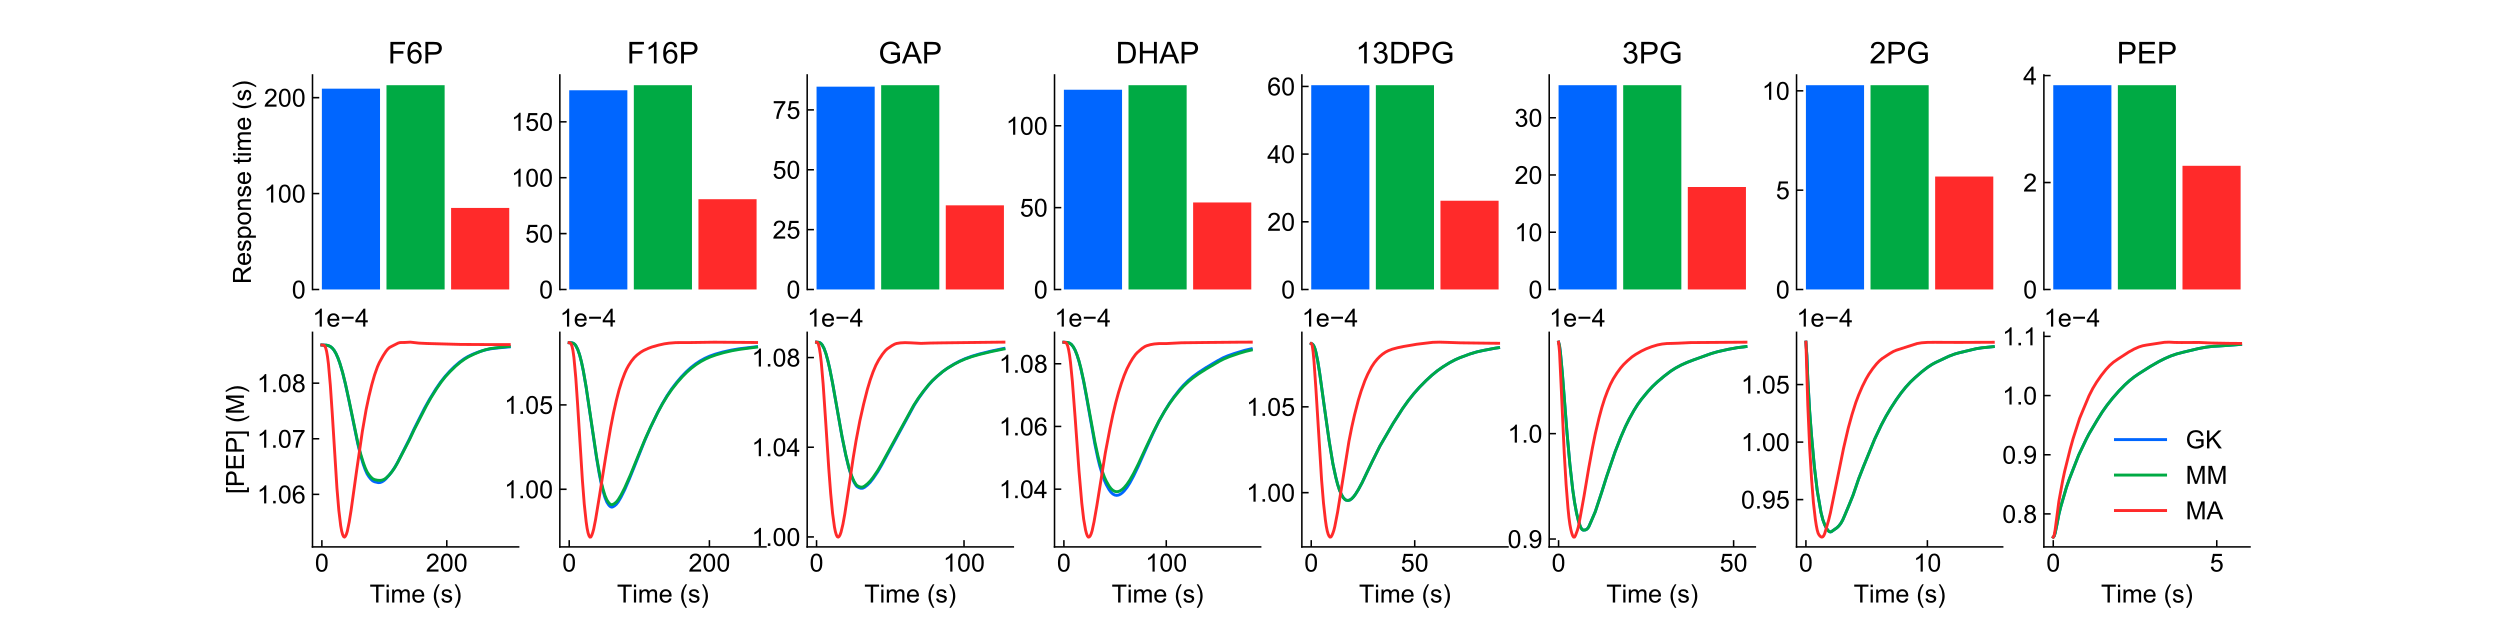 <?xml version="1.0" encoding="utf-8" standalone="no"?>
<!DOCTYPE svg PUBLIC "-//W3C//DTD SVG 1.1//EN"
  "http://www.w3.org/Graphics/SVG/1.1/DTD/svg11.dtd">
<!-- Created with matplotlib (http://matplotlib.org/) -->
<svg height="324pt" version="1.1" viewBox="0 0 1296 324" width="1296pt" xmlns="http://www.w3.org/2000/svg" xmlns:xlink="http://www.w3.org/1999/xlink">
 <defs>
  <style type="text/css">
*{stroke-linecap:butt;stroke-linejoin:round;}
  </style>
 </defs>
 <g id="figure_1">
  <g id="patch_1">
   <path d="M 0 324 
L 1296 324 
L 1296 0 
L 0 0 
z
" style="fill:#ffffff;"/>
  </g>
  <g id="axes_1">
   <g id="patch_2">
    <path d="M 162 150.071 
L 268.851 150.071 
L 268.851 38.88 
L 162 38.88 
z
" style="fill:#ffffff;"/>
   </g>
   <g id="patch_3">
    <path clip-path="url(#p68764d23d1)" d="M 166.857 150.071 
L 197.003 150.071 
L 197.003 45.965 
L 166.857 45.965 
z
" style="fill:#0066ff;"/>
   </g>
   <g id="patch_4">
    <path clip-path="url(#p68764d23d1)" d="M 200.352 150.071 
L 230.499 150.071 
L 230.499 44.175 
L 200.352 44.175 
z
" style="fill:#00aa44;"/>
   </g>
   <g id="patch_5">
    <path clip-path="url(#p68764d23d1)" d="M 233.848 150.071 
L 263.994 150.071 
L 263.994 107.799 
L 233.848 107.799 
z
" style="fill:#ff2a2a;"/>
   </g>
   <g id="matplotlib.axis_1"/>
   <g id="matplotlib.axis_2">
    <g id="ytick_1">
     <g id="line2d_1">
      <defs>
       <path d="M 0 0 
L 3.5 0 
" id="m6cb2811758" style="stroke:#000000;stroke-width:0.8;"/>
      </defs>
      <g>
       <use style="stroke:#000000;stroke-width:0.8;" x="162" xlink:href="#m6cb2811758" y="150.071"/>
      </g>
     </g>
     <g id="text_1">
      <!-- 0 -->
      <defs>
       <path d="M 4.156 35.297 
Q 4.156 48 6.766 55.734 
Q 9.375 63.484 14.516 67.672 
Q 19.672 71.875 27.484 71.875 
Q 33.25 71.875 37.594 69.547 
Q 41.938 67.234 44.766 62.859 
Q 47.609 58.5 49.219 52.219 
Q 50.828 45.953 50.828 35.297 
Q 50.828 22.703 48.234 14.969 
Q 45.656 7.234 40.5 3 
Q 35.359 -1.219 27.484 -1.219 
Q 17.141 -1.219 11.234 6.203 
Q 4.156 15.141 4.156 35.297 
z
M 13.188 35.297 
Q 13.188 17.672 17.312 11.828 
Q 21.438 6 27.484 6 
Q 33.547 6 37.672 11.859 
Q 41.797 17.719 41.797 35.297 
Q 41.797 52.984 37.672 58.781 
Q 33.547 64.594 27.391 64.594 
Q 21.344 64.594 17.719 59.469 
Q 13.188 52.938 13.188 35.297 
z
" id="ArialMT-30"/>
      </defs>
      <g transform="translate(151.271 154.723)scale(0.13 -0.13)">
       <use xlink:href="#ArialMT-30"/>
      </g>
     </g>
    </g>
    <g id="ytick_2">
     <g id="line2d_2">
      <g>
       <use style="stroke:#000000;stroke-width:0.8;" x="162" xlink:href="#m6cb2811758" y="100.353"/>
      </g>
     </g>
     <g id="text_2">
      <!-- 100 -->
      <defs>
       <path d="M 37.25 0 
L 28.469 0 
L 28.469 56 
Q 25.297 52.984 20.141 49.953 
Q 14.984 46.922 10.891 45.406 
L 10.891 53.906 
Q 18.266 57.375 23.781 62.297 
Q 29.297 67.234 31.594 71.875 
L 37.25 71.875 
z
" id="ArialMT-31"/>
      </defs>
      <g transform="translate(136.812 105.005)scale(0.13 -0.13)">
       <use xlink:href="#ArialMT-31"/>
       <use x="55.615" xlink:href="#ArialMT-30"/>
       <use x="111.23" xlink:href="#ArialMT-30"/>
      </g>
     </g>
    </g>
    <g id="ytick_3">
     <g id="line2d_3">
      <g>
       <use style="stroke:#000000;stroke-width:0.8;" x="162" xlink:href="#m6cb2811758" y="50.634"/>
      </g>
     </g>
     <g id="text_3">
      <!-- 200 -->
      <defs>
       <path d="M 50.344 8.453 
L 50.344 0 
L 3.031 0 
Q 2.938 3.172 4.047 6.109 
Q 5.859 10.938 9.828 15.625 
Q 13.812 20.312 21.344 26.469 
Q 33.016 36.031 37.109 41.625 
Q 41.219 47.219 41.219 52.203 
Q 41.219 57.422 37.469 61 
Q 33.734 64.594 27.734 64.594 
Q 21.391 64.594 17.578 60.781 
Q 13.766 56.984 13.719 50.25 
L 4.688 51.172 
Q 5.609 61.281 11.656 66.578 
Q 17.719 71.875 27.938 71.875 
Q 38.234 71.875 44.234 66.156 
Q 50.25 60.453 50.25 52 
Q 50.25 47.703 48.484 43.547 
Q 46.734 39.406 42.656 34.812 
Q 38.578 30.219 29.109 22.219 
Q 21.188 15.578 18.938 13.203 
Q 16.703 10.844 15.234 8.453 
z
" id="ArialMT-32"/>
      </defs>
      <g transform="translate(136.812 55.287)scale(0.13 -0.13)">
       <use xlink:href="#ArialMT-32"/>
       <use x="55.615" xlink:href="#ArialMT-30"/>
       <use x="111.23" xlink:href="#ArialMT-30"/>
      </g>
     </g>
    </g>
    <g id="text_4">
     <!-- Response time (s) -->
     <defs>
      <path d="M 7.859 0 
L 7.859 71.578 
L 39.594 71.578 
Q 49.172 71.578 54.141 69.641 
Q 59.125 67.719 62.109 62.828 
Q 65.094 57.953 65.094 52.047 
Q 65.094 44.438 60.156 39.203 
Q 55.219 33.984 44.922 32.562 
Q 48.688 30.766 50.641 29 
Q 54.781 25.203 58.5 19.484 
L 70.953 0 
L 59.031 0 
L 49.562 14.891 
Q 45.406 21.344 42.719 24.75 
Q 40.047 28.172 37.922 29.531 
Q 35.797 30.906 33.594 31.453 
Q 31.984 31.781 28.328 31.781 
L 17.328 31.781 
L 17.328 0 
z
M 17.328 39.984 
L 37.703 39.984 
Q 44.188 39.984 47.844 41.328 
Q 51.516 42.672 53.422 45.625 
Q 55.328 48.578 55.328 52.047 
Q 55.328 57.125 51.641 60.391 
Q 47.953 63.672 39.984 63.672 
L 17.328 63.672 
z
" id="ArialMT-52"/>
      <path d="M 42.094 16.703 
L 51.172 15.578 
Q 49.031 7.625 43.219 3.219 
Q 37.406 -1.172 28.375 -1.172 
Q 17 -1.172 10.328 5.828 
Q 3.656 12.844 3.656 25.484 
Q 3.656 38.578 10.391 45.797 
Q 17.141 53.031 27.875 53.031 
Q 38.281 53.031 44.875 45.953 
Q 51.469 38.875 51.469 26.031 
Q 51.469 25.25 51.422 23.688 
L 12.75 23.688 
Q 13.234 15.141 17.578 10.594 
Q 21.922 6.062 28.422 6.062 
Q 33.25 6.062 36.672 8.594 
Q 40.094 11.141 42.094 16.703 
z
M 13.234 30.906 
L 42.188 30.906 
Q 41.609 37.453 38.875 40.719 
Q 34.672 45.797 27.984 45.797 
Q 21.922 45.797 17.797 41.75 
Q 13.672 37.703 13.234 30.906 
z
" id="ArialMT-65"/>
      <path d="M 3.078 15.484 
L 11.766 16.844 
Q 12.5 11.625 15.844 8.844 
Q 19.188 6.062 25.203 6.062 
Q 31.25 6.062 34.172 8.516 
Q 37.109 10.984 37.109 14.312 
Q 37.109 17.281 34.516 19 
Q 32.719 20.172 25.531 21.969 
Q 15.875 24.422 12.141 26.203 
Q 8.406 27.984 6.469 31.125 
Q 4.547 34.281 4.547 38.094 
Q 4.547 41.547 6.125 44.5 
Q 7.719 47.469 10.453 49.422 
Q 12.5 50.922 16.031 51.969 
Q 19.578 53.031 23.641 53.031 
Q 29.734 53.031 34.344 51.266 
Q 38.969 49.516 41.156 46.5 
Q 43.359 43.5 44.188 38.484 
L 35.594 37.312 
Q 35.016 41.312 32.203 43.547 
Q 29.391 45.797 24.266 45.797 
Q 18.219 45.797 15.625 43.797 
Q 13.031 41.797 13.031 39.109 
Q 13.031 37.406 14.109 36.031 
Q 15.188 34.625 17.484 33.688 
Q 18.797 33.203 25.25 31.453 
Q 34.578 28.953 38.25 27.359 
Q 41.938 25.781 44.031 22.75 
Q 46.141 19.734 46.141 15.234 
Q 46.141 10.844 43.578 6.953 
Q 41.016 3.078 36.172 0.953 
Q 31.344 -1.172 25.25 -1.172 
Q 15.141 -1.172 9.844 3.031 
Q 4.547 7.234 3.078 15.484 
z
" id="ArialMT-73"/>
      <path d="M 6.594 -19.875 
L 6.594 51.859 
L 14.594 51.859 
L 14.594 45.125 
Q 17.438 49.078 21 51.047 
Q 24.562 53.031 29.641 53.031 
Q 36.281 53.031 41.359 49.609 
Q 46.438 46.188 49.016 39.953 
Q 51.609 33.734 51.609 26.312 
Q 51.609 18.359 48.75 11.984 
Q 45.906 5.609 40.453 2.219 
Q 35.016 -1.172 29 -1.172 
Q 24.609 -1.172 21.109 0.688 
Q 17.625 2.547 15.375 5.375 
L 15.375 -19.875 
z
M 14.547 25.641 
Q 14.547 15.625 18.594 10.844 
Q 22.656 6.062 28.422 6.062 
Q 34.281 6.062 38.453 11.016 
Q 42.625 15.969 42.625 26.375 
Q 42.625 36.281 38.547 41.203 
Q 34.469 46.141 28.812 46.141 
Q 23.188 46.141 18.859 40.891 
Q 14.547 35.641 14.547 25.641 
z
" id="ArialMT-70"/>
      <path d="M 3.328 25.922 
Q 3.328 40.328 11.328 47.266 
Q 18.016 53.031 27.641 53.031 
Q 38.328 53.031 45.109 46.016 
Q 51.906 39.016 51.906 26.656 
Q 51.906 16.656 48.906 10.906 
Q 45.906 5.172 40.156 2 
Q 34.422 -1.172 27.641 -1.172 
Q 16.75 -1.172 10.031 5.812 
Q 3.328 12.797 3.328 25.922 
z
M 12.359 25.922 
Q 12.359 15.969 16.703 11.016 
Q 21.047 6.062 27.641 6.062 
Q 34.188 6.062 38.531 11.031 
Q 42.875 16.016 42.875 26.219 
Q 42.875 35.844 38.5 40.797 
Q 34.125 45.75 27.641 45.75 
Q 21.047 45.75 16.703 40.812 
Q 12.359 35.891 12.359 25.922 
z
" id="ArialMT-6f"/>
      <path d="M 6.594 0 
L 6.594 51.859 
L 14.5 51.859 
L 14.5 44.484 
Q 20.219 53.031 31 53.031 
Q 35.688 53.031 39.625 51.344 
Q 43.562 49.656 45.516 46.922 
Q 47.469 44.188 48.25 40.438 
Q 48.734 37.984 48.734 31.891 
L 48.734 0 
L 39.938 0 
L 39.938 31.547 
Q 39.938 36.922 38.906 39.578 
Q 37.891 42.234 35.281 43.812 
Q 32.672 45.406 29.156 45.406 
Q 23.531 45.406 19.453 41.844 
Q 15.375 38.281 15.375 28.328 
L 15.375 0 
z
" id="ArialMT-6e"/>
      <path id="ArialMT-20"/>
      <path d="M 25.781 7.859 
L 27.047 0.094 
Q 23.344 -0.688 20.406 -0.688 
Q 15.625 -0.688 12.984 0.828 
Q 10.359 2.344 9.281 4.812 
Q 8.203 7.281 8.203 15.188 
L 8.203 45.016 
L 1.766 45.016 
L 1.766 51.859 
L 8.203 51.859 
L 8.203 64.703 
L 16.938 69.969 
L 16.938 51.859 
L 25.781 51.859 
L 25.781 45.016 
L 16.938 45.016 
L 16.938 14.703 
Q 16.938 10.938 17.406 9.859 
Q 17.875 8.797 18.922 8.156 
Q 19.969 7.516 21.922 7.516 
Q 23.391 7.516 25.781 7.859 
z
" id="ArialMT-74"/>
      <path d="M 6.641 61.469 
L 6.641 71.578 
L 15.438 71.578 
L 15.438 61.469 
z
M 6.641 0 
L 6.641 51.859 
L 15.438 51.859 
L 15.438 0 
z
" id="ArialMT-69"/>
      <path d="M 6.594 0 
L 6.594 51.859 
L 14.453 51.859 
L 14.453 44.578 
Q 16.891 48.391 20.938 50.703 
Q 25 53.031 30.172 53.031 
Q 35.938 53.031 39.625 50.641 
Q 43.312 48.25 44.828 43.953 
Q 50.984 53.031 60.844 53.031 
Q 68.562 53.031 72.703 48.75 
Q 76.859 44.484 76.859 35.594 
L 76.859 0 
L 68.109 0 
L 68.109 32.672 
Q 68.109 37.938 67.25 40.25 
Q 66.406 42.578 64.156 43.984 
Q 61.922 45.406 58.891 45.406 
Q 53.422 45.406 49.797 41.766 
Q 46.188 38.141 46.188 30.125 
L 46.188 0 
L 37.406 0 
L 37.406 33.688 
Q 37.406 39.547 35.25 42.469 
Q 33.109 45.406 28.219 45.406 
Q 24.516 45.406 21.359 43.453 
Q 18.219 41.5 16.797 37.734 
Q 15.375 33.984 15.375 26.906 
L 15.375 0 
z
" id="ArialMT-6d"/>
      <path d="M 23.391 -21.047 
Q 16.109 -11.859 11.078 0.438 
Q 6.062 12.75 6.062 25.922 
Q 6.062 37.547 9.812 48.188 
Q 14.203 60.547 23.391 72.797 
L 29.688 72.797 
Q 23.781 62.641 21.875 58.297 
Q 18.891 51.562 17.188 44.234 
Q 15.094 35.109 15.094 25.875 
Q 15.094 2.391 29.688 -21.047 
z
" id="ArialMT-28"/>
      <path d="M 12.359 -21.047 
L 6.062 -21.047 
Q 20.656 2.391 20.656 25.875 
Q 20.656 35.062 18.562 44.094 
Q 16.891 51.422 13.922 58.156 
Q 12.016 62.547 6.062 72.797 
L 12.359 72.797 
Q 21.531 60.547 25.922 48.188 
Q 29.688 37.547 29.688 25.922 
Q 29.688 12.75 24.625 0.438 
Q 19.578 -11.859 12.359 -21.047 
z
" id="ArialMT-29"/>
     </defs>
     <g transform="translate(130.076 147.212)rotate(-90)scale(0.13 -0.13)">
      <use xlink:href="#ArialMT-52"/>
      <use x="72.217" xlink:href="#ArialMT-65"/>
      <use x="127.832" xlink:href="#ArialMT-73"/>
      <use x="177.832" xlink:href="#ArialMT-70"/>
      <use x="233.447" xlink:href="#ArialMT-6f"/>
      <use x="289.062" xlink:href="#ArialMT-6e"/>
      <use x="344.678" xlink:href="#ArialMT-73"/>
      <use x="394.678" xlink:href="#ArialMT-65"/>
      <use x="450.293" xlink:href="#ArialMT-20"/>
      <use x="478.076" xlink:href="#ArialMT-74"/>
      <use x="505.859" xlink:href="#ArialMT-69"/>
      <use x="528.076" xlink:href="#ArialMT-6d"/>
      <use x="611.377" xlink:href="#ArialMT-65"/>
      <use x="666.992" xlink:href="#ArialMT-20"/>
      <use x="694.775" xlink:href="#ArialMT-28"/>
      <use x="728.076" xlink:href="#ArialMT-73"/>
      <use x="778.076" xlink:href="#ArialMT-29"/>
     </g>
    </g>
   </g>
   <g id="patch_6">
    <path d="M 162 150.071 
L 162 38.88 
" style="fill:none;stroke:#000000;stroke-linecap:square;stroke-linejoin:miter;stroke-width:0.8;"/>
   </g>
   <g id="text_5">
    <!-- F6P -->
    <defs>
     <path d="M 8.203 0 
L 8.203 71.578 
L 56.5 71.578 
L 56.5 63.141 
L 17.672 63.141 
L 17.672 40.969 
L 51.266 40.969 
L 51.266 32.516 
L 17.672 32.516 
L 17.672 0 
z
" id="ArialMT-46"/>
     <path d="M 49.75 54.047 
L 41.016 53.375 
Q 39.844 58.547 37.703 60.891 
Q 34.125 64.656 28.906 64.656 
Q 24.703 64.656 21.531 62.312 
Q 17.391 59.281 14.984 53.469 
Q 12.594 47.656 12.5 36.922 
Q 15.672 41.75 20.266 44.094 
Q 24.859 46.438 29.891 46.438 
Q 38.672 46.438 44.844 39.969 
Q 51.031 33.5 51.031 23.25 
Q 51.031 16.5 48.125 10.719 
Q 45.219 4.938 40.141 1.859 
Q 35.062 -1.219 28.609 -1.219 
Q 17.625 -1.219 10.688 6.859 
Q 3.766 14.938 3.766 33.5 
Q 3.766 54.25 11.422 63.672 
Q 18.109 71.875 29.438 71.875 
Q 37.891 71.875 43.281 67.141 
Q 48.688 62.406 49.75 54.047 
z
M 13.875 23.188 
Q 13.875 18.656 15.797 14.5 
Q 17.719 10.359 21.188 8.172 
Q 24.656 6 28.469 6 
Q 34.031 6 38.031 10.484 
Q 42.047 14.984 42.047 22.703 
Q 42.047 30.125 38.078 34.391 
Q 34.125 38.672 28.125 38.672 
Q 22.172 38.672 18.016 34.391 
Q 13.875 30.125 13.875 23.188 
z
" id="ArialMT-36"/>
     <path d="M 7.719 0 
L 7.719 71.578 
L 34.719 71.578 
Q 41.844 71.578 45.609 70.906 
Q 50.875 70.016 54.438 67.547 
Q 58.016 65.094 60.188 60.641 
Q 62.359 56.203 62.359 50.875 
Q 62.359 41.75 56.547 35.422 
Q 50.734 29.109 35.547 29.109 
L 17.188 29.109 
L 17.188 0 
z
M 17.188 37.547 
L 35.688 37.547 
Q 44.875 37.547 48.734 40.969 
Q 52.594 44.391 52.594 50.594 
Q 52.594 55.078 50.312 58.266 
Q 48.047 61.469 44.344 62.5 
Q 41.938 63.141 35.5 63.141 
L 17.188 63.141 
z
" id="ArialMT-50"/>
    </defs>
    <g transform="translate(201.121 32.88)scale(0.156 -0.156)">
     <use xlink:href="#ArialMT-46"/>
     <use x="61.084" xlink:href="#ArialMT-36"/>
     <use x="116.699" xlink:href="#ArialMT-50"/>
    </g>
   </g>
  </g>
  <g id="axes_2">
   <g id="patch_7">
    <path d="M 290.221 150.071 
L 397.072 150.071 
L 397.072 38.88 
L 290.221 38.88 
z
" style="fill:#ffffff;"/>
   </g>
   <g id="patch_8">
    <path clip-path="url(#p704e7a6c98)" d="M 295.078 150.071 
L 325.224 150.071 
L 325.224 46.806 
L 295.078 46.806 
z
" style="fill:#0066ff;"/>
   </g>
   <g id="patch_9">
    <path clip-path="url(#p704e7a6c98)" d="M 328.574 150.071 
L 358.72 150.071 
L 358.72 44.175 
L 328.574 44.175 
z
" style="fill:#00aa44;"/>
   </g>
   <g id="patch_10">
    <path clip-path="url(#p704e7a6c98)" d="M 362.069 150.071 
L 392.215 150.071 
L 392.215 103.253 
L 362.069 103.253 
z
" style="fill:#ff2a2a;"/>
   </g>
   <g id="matplotlib.axis_3"/>
   <g id="matplotlib.axis_4">
    <g id="ytick_4">
     <g id="line2d_4">
      <g>
       <use style="stroke:#000000;stroke-width:0.8;" x="290.221" xlink:href="#m6cb2811758" y="150.071"/>
      </g>
     </g>
     <g id="text_6">
      <!-- 0 -->
      <g transform="translate(279.492 154.723)scale(0.13 -0.13)">
       <use xlink:href="#ArialMT-30"/>
      </g>
     </g>
    </g>
    <g id="ytick_5">
     <g id="line2d_5">
      <g>
       <use style="stroke:#000000;stroke-width:0.8;" x="290.221" xlink:href="#m6cb2811758" y="121.097"/>
      </g>
     </g>
     <g id="text_7">
      <!-- 50 -->
      <defs>
       <path d="M 4.156 18.75 
L 13.375 19.531 
Q 14.406 12.797 18.141 9.391 
Q 21.875 6 27.156 6 
Q 33.5 6 37.891 10.781 
Q 42.281 15.578 42.281 23.484 
Q 42.281 31 38.062 35.344 
Q 33.844 39.703 27 39.703 
Q 22.75 39.703 19.328 37.766 
Q 15.922 35.844 13.969 32.766 
L 5.719 33.844 
L 12.641 70.609 
L 48.25 70.609 
L 48.25 62.203 
L 19.672 62.203 
L 15.828 42.969 
Q 22.266 47.469 29.344 47.469 
Q 38.719 47.469 45.156 40.969 
Q 51.609 34.469 51.609 24.266 
Q 51.609 14.547 45.953 7.469 
Q 39.062 -1.219 27.156 -1.219 
Q 17.391 -1.219 11.203 4.25 
Q 5.031 9.719 4.156 18.75 
z
" id="ArialMT-35"/>
      </defs>
      <g transform="translate(272.263 125.749)scale(0.13 -0.13)">
       <use xlink:href="#ArialMT-35"/>
       <use x="55.615" xlink:href="#ArialMT-30"/>
      </g>
     </g>
    </g>
    <g id="ytick_6">
     <g id="line2d_6">
      <g>
       <use style="stroke:#000000;stroke-width:0.8;" x="290.221" xlink:href="#m6cb2811758" y="92.122"/>
      </g>
     </g>
     <g id="text_8">
      <!-- 100 -->
      <g transform="translate(265.034 96.775)scale(0.13 -0.13)">
       <use xlink:href="#ArialMT-31"/>
       <use x="55.615" xlink:href="#ArialMT-30"/>
       <use x="111.23" xlink:href="#ArialMT-30"/>
      </g>
     </g>
    </g>
    <g id="ytick_7">
     <g id="line2d_7">
      <g>
       <use style="stroke:#000000;stroke-width:0.8;" x="290.221" xlink:href="#m6cb2811758" y="63.148"/>
      </g>
     </g>
     <g id="text_9">
      <!-- 150 -->
      <g transform="translate(265.034 67.8)scale(0.13 -0.13)">
       <use xlink:href="#ArialMT-31"/>
       <use x="55.615" xlink:href="#ArialMT-35"/>
       <use x="111.23" xlink:href="#ArialMT-30"/>
      </g>
     </g>
    </g>
   </g>
   <g id="patch_11">
    <path d="M 290.221 150.071 
L 290.221 38.88 
" style="fill:none;stroke:#000000;stroke-linecap:square;stroke-linejoin:miter;stroke-width:0.8;"/>
   </g>
   <g id="text_10">
    <!-- F16P -->
    <g transform="translate(325.005 32.88)scale(0.156 -0.156)">
     <use xlink:href="#ArialMT-46"/>
     <use x="61.084" xlink:href="#ArialMT-31"/>
     <use x="116.699" xlink:href="#ArialMT-36"/>
     <use x="172.314" xlink:href="#ArialMT-50"/>
    </g>
   </g>
  </g>
  <g id="axes_3">
   <g id="patch_12">
    <path d="M 418.443 150.071 
L 525.294 150.071 
L 525.294 38.88 
L 418.443 38.88 
z
" style="fill:#ffffff;"/>
   </g>
   <g id="patch_13">
    <path clip-path="url(#p621825df11)" d="M 423.299 150.071 
L 453.445 150.071 
L 453.445 44.915 
L 423.299 44.915 
z
" style="fill:#0066ff;"/>
   </g>
   <g id="patch_14">
    <path clip-path="url(#p621825df11)" d="M 456.795 150.071 
L 486.941 150.071 
L 486.941 44.175 
L 456.795 44.175 
z
" style="fill:#00aa44;"/>
   </g>
   <g id="patch_15">
    <path clip-path="url(#p621825df11)" d="M 490.291 150.071 
L 520.437 150.071 
L 520.437 106.454 
L 490.291 106.454 
z
" style="fill:#ff2a2a;"/>
   </g>
   <g id="matplotlib.axis_5"/>
   <g id="matplotlib.axis_6">
    <g id="ytick_8">
     <g id="line2d_8">
      <g>
       <use style="stroke:#000000;stroke-width:0.8;" x="418.443" xlink:href="#m6cb2811758" y="150.071"/>
      </g>
     </g>
     <g id="text_11">
      <!-- 0 -->
      <g transform="translate(407.713 154.723)scale(0.13 -0.13)">
       <use xlink:href="#ArialMT-30"/>
      </g>
     </g>
    </g>
    <g id="ytick_9">
     <g id="line2d_9">
      <g>
       <use style="stroke:#000000;stroke-width:0.8;" x="418.443" xlink:href="#m6cb2811758" y="119.036"/>
      </g>
     </g>
     <g id="text_12">
      <!-- 25 -->
      <g transform="translate(400.484 123.689)scale(0.13 -0.13)">
       <use xlink:href="#ArialMT-32"/>
       <use x="55.615" xlink:href="#ArialMT-35"/>
      </g>
     </g>
    </g>
    <g id="ytick_10">
     <g id="line2d_10">
      <g>
       <use style="stroke:#000000;stroke-width:0.8;" x="418.443" xlink:href="#m6cb2811758" y="88.002"/>
      </g>
     </g>
     <g id="text_13">
      <!-- 50 -->
      <g transform="translate(400.484 92.654)scale(0.13 -0.13)">
       <use xlink:href="#ArialMT-35"/>
       <use x="55.615" xlink:href="#ArialMT-30"/>
      </g>
     </g>
    </g>
    <g id="ytick_11">
     <g id="line2d_11">
      <g>
       <use style="stroke:#000000;stroke-width:0.8;" x="418.443" xlink:href="#m6cb2811758" y="56.967"/>
      </g>
     </g>
     <g id="text_14">
      <!-- 75 -->
      <defs>
       <path d="M 4.734 62.203 
L 4.734 70.656 
L 51.078 70.656 
L 51.078 63.812 
Q 44.234 56.547 37.516 44.484 
Q 30.812 32.422 27.156 19.672 
Q 24.516 10.688 23.781 0 
L 14.75 0 
Q 14.891 8.453 18.062 20.406 
Q 21.234 32.375 27.172 43.484 
Q 33.109 54.594 39.797 62.203 
z
" id="ArialMT-37"/>
      </defs>
      <g transform="translate(400.484 61.62)scale(0.13 -0.13)">
       <use xlink:href="#ArialMT-37"/>
       <use x="55.615" xlink:href="#ArialMT-35"/>
      </g>
     </g>
    </g>
   </g>
   <g id="patch_16">
    <path d="M 418.443 150.071 
L 418.443 38.88 
" style="fill:none;stroke:#000000;stroke-linecap:square;stroke-linejoin:miter;stroke-width:0.8;"/>
   </g>
   <g id="text_15">
    <!-- GAP -->
    <defs>
     <path d="M 41.219 28.078 
L 41.219 36.469 
L 71.531 36.531 
L 71.531 9.969 
Q 64.547 4.391 57.125 1.578 
Q 49.703 -1.219 41.891 -1.219 
Q 31.344 -1.219 22.719 3.297 
Q 14.109 7.812 9.719 16.359 
Q 5.328 24.906 5.328 35.453 
Q 5.328 45.906 9.688 54.953 
Q 14.062 64.016 22.266 68.406 
Q 30.469 72.797 41.156 72.797 
Q 48.922 72.797 55.188 70.281 
Q 61.469 67.781 65.031 63.281 
Q 68.609 58.797 70.453 51.562 
L 61.922 49.219 
Q 60.297 54.688 57.906 57.812 
Q 55.516 60.938 51.062 62.812 
Q 46.625 64.703 41.219 64.703 
Q 34.719 64.703 29.984 62.719 
Q 25.25 60.75 22.344 57.516 
Q 19.438 54.297 17.828 50.438 
Q 15.094 43.797 15.094 36.031 
Q 15.094 26.469 18.391 20.016 
Q 21.688 13.578 27.984 10.453 
Q 34.281 7.328 41.359 7.328 
Q 47.516 7.328 53.375 9.688 
Q 59.234 12.062 62.25 14.75 
L 62.25 28.078 
z
" id="ArialMT-47"/>
     <path d="M -0.141 0 
L 27.344 71.578 
L 37.547 71.578 
L 66.844 0 
L 56.062 0 
L 47.703 21.688 
L 17.781 21.688 
L 9.906 0 
z
M 20.516 29.391 
L 44.781 29.391 
L 37.312 49.219 
Q 33.891 58.25 32.234 64.062 
Q 30.859 57.172 28.375 50.391 
z
" id="ArialMT-41"/>
    </defs>
    <g transform="translate(455.395 32.88)scale(0.156 -0.156)">
     <use xlink:href="#ArialMT-47"/>
     <use x="77.783" xlink:href="#ArialMT-41"/>
     <use x="144.482" xlink:href="#ArialMT-50"/>
    </g>
   </g>
  </g>
  <g id="axes_4">
   <g id="patch_17">
    <path d="M 546.664 150.071 
L 653.515 150.071 
L 653.515 38.88 
L 546.664 38.88 
z
" style="fill:#ffffff;"/>
   </g>
   <g id="patch_18">
    <path clip-path="url(#p2379dfe6d1)" d="M 551.521 150.071 
L 581.667 150.071 
L 581.667 46.527 
L 551.521 46.527 
z
" style="fill:#0066ff;"/>
   </g>
   <g id="patch_19">
    <path clip-path="url(#p2379dfe6d1)" d="M 585.016 150.071 
L 615.162 150.071 
L 615.162 44.175 
L 585.016 44.175 
z
" style="fill:#00aa44;"/>
   </g>
   <g id="patch_20">
    <path clip-path="url(#p2379dfe6d1)" d="M 618.512 150.071 
L 648.658 150.071 
L 648.658 104.956 
L 618.512 104.956 
z
" style="fill:#ff2a2a;"/>
   </g>
   <g id="matplotlib.axis_7"/>
   <g id="matplotlib.axis_8">
    <g id="ytick_12">
     <g id="line2d_12">
      <g>
       <use style="stroke:#000000;stroke-width:0.8;" x="546.664" xlink:href="#m6cb2811758" y="150.071"/>
      </g>
     </g>
     <g id="text_16">
      <!-- 0 -->
      <g transform="translate(535.935 154.723)scale(0.13 -0.13)">
       <use xlink:href="#ArialMT-30"/>
      </g>
     </g>
    </g>
    <g id="ytick_13">
     <g id="line2d_13">
      <g>
       <use style="stroke:#000000;stroke-width:0.8;" x="546.664" xlink:href="#m6cb2811758" y="107.638"/>
      </g>
     </g>
     <g id="text_17">
      <!-- 50 -->
      <g transform="translate(528.705 112.291)scale(0.13 -0.13)">
       <use xlink:href="#ArialMT-35"/>
       <use x="55.615" xlink:href="#ArialMT-30"/>
      </g>
     </g>
    </g>
    <g id="ytick_14">
     <g id="line2d_14">
      <g>
       <use style="stroke:#000000;stroke-width:0.8;" x="546.664" xlink:href="#m6cb2811758" y="65.206"/>
      </g>
     </g>
     <g id="text_18">
      <!-- 100 -->
      <g transform="translate(521.476 69.858)scale(0.13 -0.13)">
       <use xlink:href="#ArialMT-31"/>
       <use x="55.615" xlink:href="#ArialMT-30"/>
       <use x="111.23" xlink:href="#ArialMT-30"/>
      </g>
     </g>
    </g>
   </g>
   <g id="patch_21">
    <path d="M 546.664 150.071 
L 546.664 38.88 
" style="fill:none;stroke:#000000;stroke-linecap:square;stroke-linejoin:miter;stroke-width:0.8;"/>
   </g>
   <g id="text_19">
    <!-- DHAP -->
    <defs>
     <path d="M 7.719 0 
L 7.719 71.578 
L 32.375 71.578 
Q 40.719 71.578 45.125 70.562 
Q 51.266 69.141 55.609 65.438 
Q 61.281 60.641 64.078 53.188 
Q 66.891 45.75 66.891 36.188 
Q 66.891 28.031 64.984 21.734 
Q 63.094 15.438 60.109 11.297 
Q 57.125 7.172 53.578 4.797 
Q 50.047 2.438 45.047 1.219 
Q 40.047 0 33.547 0 
z
M 17.188 8.453 
L 32.469 8.453 
Q 39.547 8.453 43.578 9.766 
Q 47.609 11.078 50 13.484 
Q 53.375 16.844 55.25 22.531 
Q 57.125 28.219 57.125 36.328 
Q 57.125 47.562 53.438 53.594 
Q 49.75 59.625 44.484 61.672 
Q 40.672 63.141 32.234 63.141 
L 17.188 63.141 
z
" id="ArialMT-44"/>
     <path d="M 8.016 0 
L 8.016 71.578 
L 17.484 71.578 
L 17.484 42.188 
L 54.688 42.188 
L 54.688 71.578 
L 64.156 71.578 
L 64.156 0 
L 54.688 0 
L 54.688 33.734 
L 17.484 33.734 
L 17.484 0 
z
" id="ArialMT-48"/>
    </defs>
    <g transform="translate(578.418 32.88)scale(0.156 -0.156)">
     <use xlink:href="#ArialMT-44"/>
     <use x="72.217" xlink:href="#ArialMT-48"/>
     <use x="144.434" xlink:href="#ArialMT-41"/>
     <use x="211.133" xlink:href="#ArialMT-50"/>
    </g>
   </g>
  </g>
  <g id="axes_5">
   <g id="patch_22">
    <path d="M 674.885 150.071 
L 781.736 150.071 
L 781.736 38.88 
L 674.885 38.88 
z
" style="fill:#ffffff;"/>
   </g>
   <g id="patch_23">
    <path clip-path="url(#p8933327357)" d="M 679.742 150.071 
L 709.888 150.071 
L 709.888 44.177 
L 679.742 44.177 
z
" style="fill:#0066ff;"/>
   </g>
   <g id="patch_24">
    <path clip-path="url(#p8933327357)" d="M 713.238 150.071 
L 743.384 150.071 
L 743.384 44.175 
L 713.238 44.175 
z
" style="fill:#00aa44;"/>
   </g>
   <g id="patch_25">
    <path clip-path="url(#p8933327357)" d="M 746.733 150.071 
L 776.879 150.071 
L 776.879 104.048 
L 746.733 104.048 
z
" style="fill:#ff2a2a;"/>
   </g>
   <g id="matplotlib.axis_9"/>
   <g id="matplotlib.axis_10">
    <g id="ytick_15">
     <g id="line2d_15">
      <g>
       <use style="stroke:#000000;stroke-width:0.8;" x="674.885" xlink:href="#m6cb2811758" y="150.071"/>
      </g>
     </g>
     <g id="text_20">
      <!-- 0 -->
      <g transform="translate(664.156 154.723)scale(0.13 -0.13)">
       <use xlink:href="#ArialMT-30"/>
      </g>
     </g>
    </g>
    <g id="ytick_16">
     <g id="line2d_16">
      <g>
       <use style="stroke:#000000;stroke-width:0.8;" x="674.885" xlink:href="#m6cb2811758" y="114.981"/>
      </g>
     </g>
     <g id="text_21">
      <!-- 20 -->
      <g transform="translate(656.927 119.634)scale(0.13 -0.13)">
       <use xlink:href="#ArialMT-32"/>
       <use x="55.615" xlink:href="#ArialMT-30"/>
      </g>
     </g>
    </g>
    <g id="ytick_17">
     <g id="line2d_17">
      <g>
       <use style="stroke:#000000;stroke-width:0.8;" x="674.885" xlink:href="#m6cb2811758" y="79.891"/>
      </g>
     </g>
     <g id="text_22">
      <!-- 40 -->
      <defs>
       <path d="M 32.328 0 
L 32.328 17.141 
L 1.266 17.141 
L 1.266 25.203 
L 33.938 71.578 
L 41.109 71.578 
L 41.109 25.203 
L 50.781 25.203 
L 50.781 17.141 
L 41.109 17.141 
L 41.109 0 
z
M 32.328 25.203 
L 32.328 57.469 
L 9.906 25.203 
z
" id="ArialMT-34"/>
      </defs>
      <g transform="translate(656.927 84.544)scale(0.13 -0.13)">
       <use xlink:href="#ArialMT-34"/>
       <use x="55.615" xlink:href="#ArialMT-30"/>
      </g>
     </g>
    </g>
    <g id="ytick_18">
     <g id="line2d_18">
      <g>
       <use style="stroke:#000000;stroke-width:0.8;" x="674.885" xlink:href="#m6cb2811758" y="44.801"/>
      </g>
     </g>
     <g id="text_23">
      <!-- 60 -->
      <g transform="translate(656.927 49.454)scale(0.13 -0.13)">
       <use xlink:href="#ArialMT-36"/>
       <use x="55.615" xlink:href="#ArialMT-30"/>
      </g>
     </g>
    </g>
   </g>
   <g id="patch_26">
    <path d="M 674.885 150.071 
L 674.885 38.88 
" style="fill:none;stroke:#000000;stroke-linecap:square;stroke-linejoin:miter;stroke-width:0.8;"/>
   </g>
   <g id="text_24">
    <!-- 13DPG -->
    <defs>
     <path d="M 4.203 18.891 
L 12.984 20.062 
Q 14.5 12.594 18.141 9.297 
Q 21.781 6 27 6 
Q 33.203 6 37.469 10.297 
Q 41.75 14.594 41.75 20.953 
Q 41.75 27 37.797 30.922 
Q 33.844 34.859 27.734 34.859 
Q 25.25 34.859 21.531 33.891 
L 22.516 41.609 
Q 23.391 41.5 23.922 41.5 
Q 29.547 41.5 34.031 44.422 
Q 38.531 47.359 38.531 53.469 
Q 38.531 58.297 35.25 61.469 
Q 31.984 64.656 26.812 64.656 
Q 21.688 64.656 18.266 61.422 
Q 14.844 58.203 13.875 51.766 
L 5.078 53.328 
Q 6.688 62.156 12.391 67.016 
Q 18.109 71.875 26.609 71.875 
Q 32.469 71.875 37.391 69.359 
Q 42.328 66.844 44.938 62.5 
Q 47.562 58.156 47.562 53.266 
Q 47.562 48.641 45.062 44.828 
Q 42.578 41.016 37.703 38.766 
Q 44.047 37.312 47.562 32.688 
Q 51.078 28.078 51.078 21.141 
Q 51.078 11.766 44.234 5.25 
Q 37.406 -1.266 26.953 -1.266 
Q 17.531 -1.266 11.297 4.344 
Q 5.078 9.969 4.203 18.891 
z
" id="ArialMT-33"/>
    </defs>
    <g transform="translate(702.733 32.88)scale(0.156 -0.156)">
     <use xlink:href="#ArialMT-31"/>
     <use x="55.615" xlink:href="#ArialMT-33"/>
     <use x="111.23" xlink:href="#ArialMT-44"/>
     <use x="183.447" xlink:href="#ArialMT-50"/>
     <use x="250.146" xlink:href="#ArialMT-47"/>
    </g>
   </g>
  </g>
  <g id="axes_6">
   <g id="patch_27">
    <path d="M 803.106 150.071 
L 909.957 150.071 
L 909.957 38.88 
L 803.106 38.88 
z
" style="fill:#ffffff;"/>
   </g>
   <g id="patch_28">
    <path clip-path="url(#p2a70dccf60)" d="M 807.963 150.071 
L 838.109 150.071 
L 838.109 44.175 
L 807.963 44.175 
z
" style="fill:#0066ff;"/>
   </g>
   <g id="patch_29">
    <path clip-path="url(#p2a70dccf60)" d="M 841.459 150.071 
L 871.605 150.071 
L 871.605 44.175 
L 841.459 44.175 
z
" style="fill:#00aa44;"/>
   </g>
   <g id="patch_30">
    <path clip-path="url(#p2a70dccf60)" d="M 874.955 150.071 
L 905.101 150.071 
L 905.101 96.958 
L 874.955 96.958 
z
" style="fill:#ff2a2a;"/>
   </g>
   <g id="matplotlib.axis_11"/>
   <g id="matplotlib.axis_12">
    <g id="ytick_19">
     <g id="line2d_19">
      <g>
       <use style="stroke:#000000;stroke-width:0.8;" x="803.106" xlink:href="#m6cb2811758" y="150.071"/>
      </g>
     </g>
     <g id="text_25">
      <!-- 0 -->
      <g transform="translate(792.377 154.723)scale(0.13 -0.13)">
       <use xlink:href="#ArialMT-30"/>
      </g>
     </g>
    </g>
    <g id="ytick_20">
     <g id="line2d_20">
      <g>
       <use style="stroke:#000000;stroke-width:0.8;" x="803.106" xlink:href="#m6cb2811758" y="120.393"/>
      </g>
     </g>
     <g id="text_26">
      <!-- 10 -->
      <g transform="translate(785.148 125.046)scale(0.13 -0.13)">
       <use xlink:href="#ArialMT-31"/>
       <use x="55.615" xlink:href="#ArialMT-30"/>
      </g>
     </g>
    </g>
    <g id="ytick_21">
     <g id="line2d_21">
      <g>
       <use style="stroke:#000000;stroke-width:0.8;" x="803.106" xlink:href="#m6cb2811758" y="90.715"/>
      </g>
     </g>
     <g id="text_27">
      <!-- 20 -->
      <g transform="translate(785.148 95.368)scale(0.13 -0.13)">
       <use xlink:href="#ArialMT-32"/>
       <use x="55.615" xlink:href="#ArialMT-30"/>
      </g>
     </g>
    </g>
    <g id="ytick_22">
     <g id="line2d_22">
      <g>
       <use style="stroke:#000000;stroke-width:0.8;" x="803.106" xlink:href="#m6cb2811758" y="61.037"/>
      </g>
     </g>
     <g id="text_28">
      <!-- 30 -->
      <g transform="translate(785.148 65.69)scale(0.13 -0.13)">
       <use xlink:href="#ArialMT-33"/>
       <use x="55.615" xlink:href="#ArialMT-30"/>
      </g>
     </g>
    </g>
   </g>
   <g id="patch_31">
    <path d="M 803.106 150.071 
L 803.106 38.88 
" style="fill:none;stroke:#000000;stroke-linecap:square;stroke-linejoin:miter;stroke-width:0.8;"/>
   </g>
   <g id="text_29">
    <!-- 3PG -->
    <g transform="translate(840.925 32.88)scale(0.156 -0.156)">
     <use xlink:href="#ArialMT-33"/>
     <use x="55.615" xlink:href="#ArialMT-50"/>
     <use x="122.314" xlink:href="#ArialMT-47"/>
    </g>
   </g>
  </g>
  <g id="axes_7">
   <g id="patch_32">
    <path d="M 931.328 150.071 
L 1038.179 150.071 
L 1038.179 38.88 
L 931.328 38.88 
z
" style="fill:#ffffff;"/>
   </g>
   <g id="patch_33">
    <path clip-path="url(#p4665e485d7)" d="M 936.185 150.071 
L 966.331 150.071 
L 966.331 44.175 
L 936.185 44.175 
z
" style="fill:#0066ff;"/>
   </g>
   <g id="patch_34">
    <path clip-path="url(#p4665e485d7)" d="M 969.68 150.071 
L 999.826 150.071 
L 999.826 44.175 
L 969.68 44.175 
z
" style="fill:#00aa44;"/>
   </g>
   <g id="patch_35">
    <path clip-path="url(#p4665e485d7)" d="M 1003.176 150.071 
L 1033.322 150.071 
L 1033.322 91.502 
L 1003.176 91.502 
z
" style="fill:#ff2a2a;"/>
   </g>
   <g id="matplotlib.axis_13"/>
   <g id="matplotlib.axis_14">
    <g id="ytick_23">
     <g id="line2d_23">
      <g>
       <use style="stroke:#000000;stroke-width:0.8;" x="931.328" xlink:href="#m6cb2811758" y="150.071"/>
      </g>
     </g>
     <g id="text_30">
      <!-- 0 -->
      <g transform="translate(920.598 154.723)scale(0.13 -0.13)">
       <use xlink:href="#ArialMT-30"/>
      </g>
     </g>
    </g>
    <g id="ytick_24">
     <g id="line2d_24">
      <g>
       <use style="stroke:#000000;stroke-width:0.8;" x="931.328" xlink:href="#m6cb2811758" y="98.581"/>
      </g>
     </g>
     <g id="text_31">
      <!-- 5 -->
      <g transform="translate(920.598 103.234)scale(0.13 -0.13)">
       <use xlink:href="#ArialMT-35"/>
      </g>
     </g>
    </g>
    <g id="ytick_25">
     <g id="line2d_25">
      <g>
       <use style="stroke:#000000;stroke-width:0.8;" x="931.328" xlink:href="#m6cb2811758" y="47.092"/>
      </g>
     </g>
     <g id="text_32">
      <!-- 10 -->
      <g transform="translate(913.369 51.745)scale(0.13 -0.13)">
       <use xlink:href="#ArialMT-31"/>
       <use x="55.615" xlink:href="#ArialMT-30"/>
      </g>
     </g>
    </g>
   </g>
   <g id="patch_36">
    <path d="M 931.328 150.071 
L 931.328 38.88 
" style="fill:none;stroke:#000000;stroke-linecap:square;stroke-linejoin:miter;stroke-width:0.8;"/>
   </g>
   <g id="text_33">
    <!-- 2PG -->
    <g transform="translate(969.146 32.88)scale(0.156 -0.156)">
     <use xlink:href="#ArialMT-32"/>
     <use x="55.615" xlink:href="#ArialMT-50"/>
     <use x="122.314" xlink:href="#ArialMT-47"/>
    </g>
   </g>
  </g>
  <g id="axes_8">
   <g id="patch_37">
    <path d="M 1059.549 150.071 
L 1166.4 150.071 
L 1166.4 38.88 
L 1059.549 38.88 
z
" style="fill:#ffffff;"/>
   </g>
   <g id="patch_38">
    <path clip-path="url(#p10bafef636)" d="M 1064.406 150.071 
L 1094.552 150.071 
L 1094.552 44.175 
L 1064.406 44.175 
z
" style="fill:#0066ff;"/>
   </g>
   <g id="patch_39">
    <path clip-path="url(#p10bafef636)" d="M 1097.901 150.071 
L 1128.048 150.071 
L 1128.048 44.175 
L 1097.901 44.175 
z
" style="fill:#00aa44;"/>
   </g>
   <g id="patch_40">
    <path clip-path="url(#p10bafef636)" d="M 1131.397 150.071 
L 1161.543 150.071 
L 1161.543 85.949 
L 1131.397 85.949 
z
" style="fill:#ff2a2a;"/>
   </g>
   <g id="matplotlib.axis_15"/>
   <g id="matplotlib.axis_16">
    <g id="ytick_26">
     <g id="line2d_26">
      <g>
       <use style="stroke:#000000;stroke-width:0.8;" x="1059.549" xlink:href="#m6cb2811758" y="150.071"/>
      </g>
     </g>
     <g id="text_34">
      <!-- 0 -->
      <g transform="translate(1048.82 154.723)scale(0.13 -0.13)">
       <use xlink:href="#ArialMT-30"/>
      </g>
     </g>
    </g>
    <g id="ytick_27">
     <g id="line2d_27">
      <g>
       <use style="stroke:#000000;stroke-width:0.8;" x="1059.549" xlink:href="#m6cb2811758" y="94.628"/>
      </g>
     </g>
     <g id="text_35">
      <!-- 2 -->
      <g transform="translate(1048.82 99.281)scale(0.13 -0.13)">
       <use xlink:href="#ArialMT-32"/>
      </g>
     </g>
    </g>
    <g id="ytick_28">
     <g id="line2d_28">
      <g>
       <use style="stroke:#000000;stroke-width:0.8;" x="1059.549" xlink:href="#m6cb2811758" y="39.186"/>
      </g>
     </g>
     <g id="text_36">
      <!-- 4 -->
      <g transform="translate(1048.82 43.838)scale(0.13 -0.13)">
       <use xlink:href="#ArialMT-34"/>
      </g>
     </g>
    </g>
   </g>
   <g id="patch_41">
    <path d="M 1059.549 150.071 
L 1059.549 38.88 
" style="fill:none;stroke:#000000;stroke-linecap:square;stroke-linejoin:miter;stroke-width:0.8;"/>
   </g>
   <g id="text_37">
    <!-- PEP -->
    <defs>
     <path d="M 7.906 0 
L 7.906 71.578 
L 59.672 71.578 
L 59.672 63.141 
L 17.391 63.141 
L 17.391 41.219 
L 56.984 41.219 
L 56.984 32.812 
L 17.391 32.812 
L 17.391 8.453 
L 61.328 8.453 
L 61.328 0 
z
" id="ArialMT-45"/>
    </defs>
    <g transform="translate(1097.366 32.88)scale(0.156 -0.156)">
     <use xlink:href="#ArialMT-50"/>
     <use x="66.699" xlink:href="#ArialMT-45"/>
     <use x="133.398" xlink:href="#ArialMT-50"/>
    </g>
   </g>
  </g>
  <g id="axes_9">
   <g id="patch_42">
    <path d="M 162 283.5 
L 268.851 283.5 
L 268.851 172.309 
L 162 172.309 
z
" style="fill:#ffffff;"/>
   </g>
   <g id="matplotlib.axis_17">
    <g id="xtick_1">
     <g id="line2d_29">
      <defs>
       <path d="M 0 0 
L 0 -3.5 
" id="m8f416820c9" style="stroke:#000000;stroke-width:0.8;"/>
      </defs>
      <g>
       <use style="stroke:#000000;stroke-width:0.8;" x="166.857" xlink:href="#m8f416820c9" y="283.5"/>
      </g>
     </g>
     <g id="text_38">
      <!-- 0 -->
      <g transform="translate(163.242 296.305)scale(0.13 -0.13)">
       <use xlink:href="#ArialMT-30"/>
      </g>
     </g>
    </g>
    <g id="xtick_2">
     <g id="line2d_30">
      <g>
       <use style="stroke:#000000;stroke-width:0.8;" x="231.615" xlink:href="#m8f416820c9" y="283.5"/>
      </g>
     </g>
     <g id="text_39">
      <!-- 200 -->
      <g transform="translate(220.771 296.305)scale(0.13 -0.13)">
       <use xlink:href="#ArialMT-32"/>
       <use x="55.615" xlink:href="#ArialMT-30"/>
       <use x="111.23" xlink:href="#ArialMT-30"/>
      </g>
     </g>
    </g>
    <g id="text_40">
     <!-- Time (s) -->
     <defs>
      <path d="M 25.922 0 
L 25.922 63.141 
L 2.344 63.141 
L 2.344 71.578 
L 59.078 71.578 
L 59.078 63.141 
L 35.406 63.141 
L 35.406 0 
z
" id="ArialMT-54"/>
     </defs>
     <g transform="translate(191.601 312.353)scale(0.13 -0.13)">
      <use xlink:href="#ArialMT-54"/>
      <use x="61.037" xlink:href="#ArialMT-69"/>
      <use x="83.254" xlink:href="#ArialMT-6d"/>
      <use x="166.555" xlink:href="#ArialMT-65"/>
      <use x="222.17" xlink:href="#ArialMT-20"/>
      <use x="249.953" xlink:href="#ArialMT-28"/>
      <use x="283.254" xlink:href="#ArialMT-73"/>
      <use x="333.254" xlink:href="#ArialMT-29"/>
     </g>
    </g>
   </g>
   <g id="matplotlib.axis_18">
    <g id="ytick_29">
     <g id="line2d_31">
      <g>
       <use style="stroke:#000000;stroke-width:0.8;" x="162" xlink:href="#m6cb2811758" y="256.293"/>
      </g>
     </g>
     <g id="text_41">
      <!-- 1.06 -->
      <defs>
       <path d="M 9.078 0 
L 9.078 10.016 
L 19.094 10.016 
L 19.094 0 
z
" id="ArialMT-2e"/>
      </defs>
      <g transform="translate(133.201 260.945)scale(0.13 -0.13)">
       <use xlink:href="#ArialMT-31"/>
       <use x="55.615" xlink:href="#ArialMT-2e"/>
       <use x="83.398" xlink:href="#ArialMT-30"/>
       <use x="139.014" xlink:href="#ArialMT-36"/>
      </g>
     </g>
    </g>
    <g id="ytick_30">
     <g id="line2d_32">
      <g>
       <use style="stroke:#000000;stroke-width:0.8;" x="162" xlink:href="#m6cb2811758" y="227.457"/>
      </g>
     </g>
     <g id="text_42">
      <!-- 1.07 -->
      <g transform="translate(133.201 232.109)scale(0.13 -0.13)">
       <use xlink:href="#ArialMT-31"/>
       <use x="55.615" xlink:href="#ArialMT-2e"/>
       <use x="83.398" xlink:href="#ArialMT-30"/>
       <use x="139.014" xlink:href="#ArialMT-37"/>
      </g>
     </g>
    </g>
    <g id="ytick_31">
     <g id="line2d_33">
      <g>
       <use style="stroke:#000000;stroke-width:0.8;" x="162" xlink:href="#m6cb2811758" y="198.621"/>
      </g>
     </g>
     <g id="text_43">
      <!-- 1.08 -->
      <defs>
       <path d="M 17.672 38.812 
Q 12.203 40.828 9.562 44.531 
Q 6.938 48.25 6.938 53.422 
Q 6.938 61.234 12.547 66.547 
Q 18.172 71.875 27.484 71.875 
Q 36.859 71.875 42.578 66.422 
Q 48.297 60.984 48.297 53.172 
Q 48.297 48.188 45.672 44.5 
Q 43.062 40.828 37.75 38.812 
Q 44.344 36.672 47.781 31.875 
Q 51.219 27.094 51.219 20.453 
Q 51.219 11.281 44.719 5.031 
Q 38.234 -1.219 27.641 -1.219 
Q 17.047 -1.219 10.547 5.047 
Q 4.047 11.328 4.047 20.703 
Q 4.047 27.688 7.594 32.391 
Q 11.141 37.109 17.672 38.812 
z
M 15.922 53.719 
Q 15.922 48.641 19.188 45.406 
Q 22.469 42.188 27.688 42.188 
Q 32.766 42.188 36.016 45.375 
Q 39.266 48.578 39.266 53.219 
Q 39.266 58.062 35.906 61.359 
Q 32.562 64.656 27.594 64.656 
Q 22.562 64.656 19.234 61.422 
Q 15.922 58.203 15.922 53.719 
z
M 13.094 20.656 
Q 13.094 16.891 14.875 13.375 
Q 16.656 9.859 20.172 7.922 
Q 23.688 6 27.734 6 
Q 34.031 6 38.125 10.047 
Q 42.234 14.109 42.234 20.359 
Q 42.234 26.703 38.016 30.859 
Q 33.797 35.016 27.438 35.016 
Q 21.234 35.016 17.156 30.906 
Q 13.094 26.812 13.094 20.656 
z
" id="ArialMT-38"/>
      </defs>
      <g transform="translate(133.201 203.274)scale(0.13 -0.13)">
       <use xlink:href="#ArialMT-31"/>
       <use x="55.615" xlink:href="#ArialMT-2e"/>
       <use x="83.398" xlink:href="#ArialMT-30"/>
       <use x="139.014" xlink:href="#ArialMT-38"/>
      </g>
     </g>
    </g>
    <g id="text_44">
     <!-- [PEP] (M) -->
     <defs>
      <path d="M 6.781 -19.875 
L 6.781 71.578 
L 26.172 71.578 
L 26.172 64.312 
L 15.578 64.312 
L 15.578 -12.594 
L 26.172 -12.594 
L 26.172 -19.875 
z
" id="ArialMT-5b"/>
      <path d="M 21.297 -19.875 
L 1.906 -19.875 
L 1.906 -12.594 
L 12.5 -12.594 
L 12.5 64.312 
L 1.906 64.312 
L 1.906 71.578 
L 21.297 71.578 
z
" id="ArialMT-5d"/>
      <path d="M 7.422 0 
L 7.422 71.578 
L 21.688 71.578 
L 38.625 20.906 
Q 40.969 13.812 42.047 10.297 
Q 43.266 14.203 45.844 21.781 
L 62.984 71.578 
L 75.734 71.578 
L 75.734 0 
L 66.609 0 
L 66.609 59.906 
L 45.797 0 
L 37.25 0 
L 16.547 60.938 
L 16.547 0 
z
" id="ArialMT-4d"/>
     </defs>
     <g transform="translate(126.465 256.072)rotate(-90)scale(0.13 -0.13)">
      <use xlink:href="#ArialMT-5b"/>
      <use x="27.783" xlink:href="#ArialMT-50"/>
      <use x="94.482" xlink:href="#ArialMT-45"/>
      <use x="161.182" xlink:href="#ArialMT-50"/>
      <use x="227.881" xlink:href="#ArialMT-5d"/>
      <use x="255.664" xlink:href="#ArialMT-20"/>
      <use x="283.447" xlink:href="#ArialMT-28"/>
      <use x="316.748" xlink:href="#ArialMT-4d"/>
      <use x="400.049" xlink:href="#ArialMT-29"/>
     </g>
    </g>
    <g id="text_45">
     <!-- 1e−4 -->
     <defs>
      <path d="M 52.828 31.203 
L 5.562 31.203 
L 5.562 39.406 
L 52.828 39.406 
z
" id="ArialMT-2212"/>
     </defs>
     <g transform="translate(162 169.309)scale(0.13 -0.13)">
      <use xlink:href="#ArialMT-31"/>
      <use x="55.615" xlink:href="#ArialMT-65"/>
      <use x="111.23" xlink:href="#ArialMT-2212"/>
      <use x="169.629" xlink:href="#ArialMT-34"/>
     </g>
    </g>
   </g>
   <g id="line2d_34">
    <path clip-path="url(#pd77ce77d17)" d="M 166.857 178.85 
L 169.298 178.949 
L 170.274 179.185 
L 171.25 179.635 
L 172.226 180.43 
L 173.203 181.627 
L 174.179 183.296 
L 175.155 185.507 
L 176.131 188.207 
L 177.596 193.15 
L 179.06 199.127 
L 181.013 208.214 
L 185.406 229.805 
L 186.87 235.852 
L 188.334 240.743 
L 189.311 243.463 
L 190.287 245.65 
L 191.263 247.175 
L 192.239 248.385 
L 193.216 249.291 
L 194.192 249.754 
L 196.145 250.208 
L 197.121 250.128 
L 198.097 249.741 
L 199.073 249.112 
L 200.05 248.236 
L 202.002 245.999 
L 203.466 244.051 
L 204.931 241.795 
L 206.395 239.16 
L 212.253 227.552 
L 214.693 222.278 
L 220.063 211.627 
L 222.503 207.266 
L 225.92 201.692 
L 228.361 198.138 
L 230.802 195.045 
L 233.242 192.336 
L 235.683 189.92 
L 238.123 187.812 
L 240.564 186.029 
L 242.517 184.851 
L 244.957 183.678 
L 247.886 182.519 
L 250.815 181.6 
L 253.744 180.926 
L 256.672 180.5 
L 263.018 179.909 
L 263.994 179.84 
L 263.994 179.84 
" style="fill:none;stroke:#0066ff;stroke-linecap:square;stroke-width:1.5;"/>
   </g>
   <g id="line2d_35">
    <path clip-path="url(#pd77ce77d17)" d="M 166.857 178.85 
L 169.298 178.949 
L 170.274 179.184 
L 171.25 179.632 
L 172.226 180.421 
L 173.203 181.609 
L 174.179 183.264 
L 175.155 185.455 
L 176.131 188.128 
L 177.596 193.016 
L 179.06 198.918 
L 181.013 207.877 
L 185.406 229.096 
L 186.87 235.022 
L 188.334 239.804 
L 189.311 242.463 
L 190.287 244.601 
L 191.263 246.092 
L 192.239 247.278 
L 193.216 248.171 
L 194.192 248.635 
L 195.656 248.961 
L 197.121 249.04 
L 198.097 248.884 
L 199.073 248.51 
L 200.05 247.874 
L 201.514 246.503 
L 202.978 244.81 
L 204.443 242.745 
L 205.907 240.256 
L 212.253 227.997 
L 214.693 222.806 
L 221.039 210.379 
L 223.48 206.069 
L 226.408 201.38 
L 228.849 197.862 
L 230.802 195.393 
L 233.242 192.725 
L 236.171 189.867 
L 238.612 187.798 
L 241.052 186.045 
L 243.005 184.891 
L 245.933 183.489 
L 249.35 182.072 
L 251.791 181.269 
L 254.232 180.698 
L 256.184 180.445 
L 259.601 180.052 
L 263.018 179.68 
L 263.994 179.64 
L 263.994 179.64 
" style="fill:none;stroke:#00aa44;stroke-linecap:square;stroke-width:1.5;"/>
   </g>
   <g id="line2d_36">
    <path clip-path="url(#pd77ce77d17)" d="M 166.857 178.85 
L 167.833 178.953 
L 168.321 179.304 
L 168.809 180.26 
L 169.298 182.084 
L 169.786 184.916 
L 170.274 188.791 
L 171.25 199.79 
L 172.226 214.138 
L 174.667 252.989 
L 175.643 264.485 
L 176.619 272.56 
L 177.108 275.24 
L 177.596 277.054 
L 178.084 278.122 
L 178.572 278.446 
L 179.06 277.97 
L 179.548 276.971 
L 180.036 275.451 
L 181.013 270.682 
L 181.989 264.652 
L 184.918 243.67 
L 187.846 223.62 
L 189.799 212.351 
L 191.263 205.453 
L 192.728 199.448 
L 194.192 194.346 
L 195.656 190.194 
L 196.633 187.976 
L 198.585 184.448 
L 200.05 182.189 
L 201.026 180.983 
L 202.002 180.098 
L 203.466 179.326 
L 206.395 177.852 
L 207.371 177.584 
L 208.348 177.551 
L 209.812 177.534 
L 212.741 177.364 
L 214.205 177.533 
L 217.134 177.868 
L 221.527 178.072 
L 238.612 178.549 
L 254.232 178.629 
L 263.994 178.643 
L 263.994 178.643 
" style="fill:none;stroke:#ff2a2a;stroke-linecap:square;stroke-width:1.5;"/>
   </g>
   <g id="patch_43">
    <path d="M 162 283.5 
L 162 172.309 
" style="fill:none;stroke:#000000;stroke-linecap:square;stroke-linejoin:miter;stroke-width:0.8;"/>
   </g>
   <g id="patch_44">
    <path d="M 162 283.5 
L 268.851 283.5 
" style="fill:none;stroke:#000000;stroke-linecap:square;stroke-linejoin:miter;stroke-width:0.8;"/>
   </g>
  </g>
  <g id="axes_10">
   <g id="patch_45">
    <path d="M 290.221 283.5 
L 397.072 283.5 
L 397.072 172.309 
L 290.221 172.309 
z
" style="fill:#ffffff;"/>
   </g>
   <g id="matplotlib.axis_19">
    <g id="xtick_3">
     <g id="line2d_37">
      <g>
       <use style="stroke:#000000;stroke-width:0.8;" x="295.078" xlink:href="#m8f416820c9" y="283.5"/>
      </g>
     </g>
     <g id="text_46">
      <!-- 0 -->
      <g transform="translate(291.464 296.305)scale(0.13 -0.13)">
       <use xlink:href="#ArialMT-30"/>
      </g>
     </g>
    </g>
    <g id="xtick_4">
     <g id="line2d_38">
      <g>
       <use style="stroke:#000000;stroke-width:0.8;" x="367.758" xlink:href="#m8f416820c9" y="283.5"/>
      </g>
     </g>
     <g id="text_47">
      <!-- 200 -->
      <g transform="translate(356.914 296.305)scale(0.13 -0.13)">
       <use xlink:href="#ArialMT-32"/>
       <use x="55.615" xlink:href="#ArialMT-30"/>
       <use x="111.23" xlink:href="#ArialMT-30"/>
      </g>
     </g>
    </g>
    <g id="text_48">
     <!-- Time (s) -->
     <g transform="translate(319.822 312.353)scale(0.13 -0.13)">
      <use xlink:href="#ArialMT-54"/>
      <use x="61.037" xlink:href="#ArialMT-69"/>
      <use x="83.254" xlink:href="#ArialMT-6d"/>
      <use x="166.555" xlink:href="#ArialMT-65"/>
      <use x="222.17" xlink:href="#ArialMT-20"/>
      <use x="249.953" xlink:href="#ArialMT-28"/>
      <use x="283.254" xlink:href="#ArialMT-73"/>
      <use x="333.254" xlink:href="#ArialMT-29"/>
     </g>
    </g>
   </g>
   <g id="matplotlib.axis_20">
    <g id="ytick_32">
     <g id="line2d_39">
      <g>
       <use style="stroke:#000000;stroke-width:0.8;" x="290.221" xlink:href="#m6cb2811758" y="253.637"/>
      </g>
     </g>
     <g id="text_49">
      <!-- 1.00 -->
      <g transform="translate(261.422 258.29)scale(0.13 -0.13)">
       <use xlink:href="#ArialMT-31"/>
       <use x="55.615" xlink:href="#ArialMT-2e"/>
       <use x="83.398" xlink:href="#ArialMT-30"/>
       <use x="139.014" xlink:href="#ArialMT-30"/>
      </g>
     </g>
    </g>
    <g id="ytick_33">
     <g id="line2d_40">
      <g>
       <use style="stroke:#000000;stroke-width:0.8;" x="290.221" xlink:href="#m6cb2811758" y="209.903"/>
      </g>
     </g>
     <g id="text_50">
      <!-- 1.05 -->
      <g transform="translate(261.422 214.556)scale(0.13 -0.13)">
       <use xlink:href="#ArialMT-31"/>
       <use x="55.615" xlink:href="#ArialMT-2e"/>
       <use x="83.398" xlink:href="#ArialMT-30"/>
       <use x="139.014" xlink:href="#ArialMT-35"/>
      </g>
     </g>
    </g>
    <g id="text_51">
     <!-- 1e−4 -->
     <g transform="translate(290.221 169.309)scale(0.13 -0.13)">
      <use xlink:href="#ArialMT-31"/>
      <use x="55.615" xlink:href="#ArialMT-65"/>
      <use x="111.23" xlink:href="#ArialMT-2212"/>
      <use x="169.629" xlink:href="#ArialMT-34"/>
     </g>
    </g>
   </g>
   <g id="line2d_41">
    <path clip-path="url(#p66a86e38b8)" d="M 295.078 177.665 
L 296.543 177.756 
L 297.031 177.895 
L 297.519 178.161 
L 298.007 178.556 
L 298.495 179.196 
L 299.471 181.101 
L 300.448 183.908 
L 301.424 187.649 
L 302.4 192.338 
L 303.864 200.819 
L 306.305 217.432 
L 309.234 237.365 
L 310.698 245.899 
L 311.674 250.714 
L 312.651 254.697 
L 313.627 257.97 
L 314.603 260.344 
L 315.579 261.824 
L 316.068 262.35 
L 316.556 262.708 
L 317.044 262.875 
L 317.532 262.827 
L 318.508 262.296 
L 319.485 261.461 
L 320.461 260.237 
L 321.925 257.761 
L 323.878 253.827 
L 326.318 248.174 
L 328.759 242.112 
L 334.128 228.656 
L 337.057 221.942 
L 340.962 213.794 
L 343.403 209.197 
L 345.843 205.081 
L 348.284 201.446 
L 350.725 198.273 
L 353.165 195.409 
L 355.606 192.856 
L 358.047 190.621 
L 360.487 188.71 
L 362.928 187.099 
L 365.368 185.753 
L 367.809 184.646 
L 370.738 183.594 
L 374.643 182.487 
L 379.036 181.509 
L 382.941 180.839 
L 388.799 180.13 
L 392.215 179.734 
L 392.215 179.734 
" style="fill:none;stroke:#0066ff;stroke-linecap:square;stroke-width:1.5;"/>
   </g>
   <g id="line2d_42">
    <path clip-path="url(#p66a86e38b8)" d="M 295.078 177.665 
L 296.543 177.756 
L 297.031 177.894 
L 297.519 178.159 
L 298.007 178.553 
L 298.495 179.19 
L 299.471 181.084 
L 300.448 183.871 
L 301.424 187.584 
L 302.4 192.232 
L 303.864 200.628 
L 306.305 217.038 
L 309.234 236.674 
L 310.698 245.062 
L 311.674 249.775 
L 312.651 253.683 
L 313.627 256.882 
L 314.603 259.173 
L 315.579 260.626 
L 316.068 261.141 
L 316.556 261.484 
L 317.044 261.633 
L 317.532 261.563 
L 318.508 261.069 
L 319.485 260.264 
L 320.461 259.058 
L 321.925 256.652 
L 323.878 252.823 
L 326.806 246.181 
L 331.2 235.39 
L 334.616 227.204 
L 337.545 220.801 
L 340.962 213.869 
L 343.403 209.398 
L 345.843 205.381 
L 348.284 201.84 
L 351.213 198.131 
L 353.653 195.366 
L 356.094 192.906 
L 358.535 190.76 
L 360.975 188.93 
L 363.416 187.377 
L 365.857 186.075 
L 368.297 184.999 
L 371.226 183.96 
L 375.131 182.825 
L 379.524 181.803 
L 383.429 181.112 
L 391.239 180.064 
L 392.215 179.952 
L 392.215 179.952 
" style="fill:none;stroke:#00aa44;stroke-linecap:square;stroke-width:1.5;"/>
   </g>
   <g id="line2d_43">
    <path clip-path="url(#p66a86e38b8)" d="M 295.078 177.665 
L 295.566 177.736 
L 296.054 178.262 
L 296.543 179.52 
L 297.031 181.791 
L 297.519 185.308 
L 298.495 195.973 
L 299.471 210.189 
L 301.912 248.956 
L 302.888 261.391 
L 303.864 270.514 
L 304.353 273.842 
L 304.841 276.217 
L 305.329 277.705 
L 305.817 278.446 
L 306.305 278.365 
L 306.793 277.433 
L 307.281 276.048 
L 307.769 274.26 
L 308.746 269.348 
L 310.698 257.524 
L 314.115 236.001 
L 316.556 221.66 
L 318.02 214.201 
L 319.485 207.685 
L 320.949 201.973 
L 322.413 197.32 
L 323.878 193.458 
L 324.854 191.285 
L 325.83 189.505 
L 327.295 187.263 
L 328.759 185.441 
L 330.223 184.045 
L 332.176 182.579 
L 333.64 181.699 
L 336.081 180.58 
L 338.033 179.857 
L 341.45 178.897 
L 344.379 178.243 
L 346.82 177.894 
L 350.237 177.621 
L 353.165 177.584 
L 357.558 177.584 
L 370.25 177.392 
L 392.215 177.55 
L 392.215 177.55 
" style="fill:none;stroke:#ff2a2a;stroke-linecap:square;stroke-width:1.5;"/>
   </g>
   <g id="patch_46">
    <path d="M 290.221 283.5 
L 290.221 172.309 
" style="fill:none;stroke:#000000;stroke-linecap:square;stroke-linejoin:miter;stroke-width:0.8;"/>
   </g>
   <g id="patch_47">
    <path d="M 290.221 283.5 
L 397.072 283.5 
" style="fill:none;stroke:#000000;stroke-linecap:square;stroke-linejoin:miter;stroke-width:0.8;"/>
   </g>
  </g>
  <g id="axes_11">
   <g id="patch_48">
    <path d="M 418.443 283.5 
L 525.294 283.5 
L 525.294 172.309 
L 418.443 172.309 
z
" style="fill:#ffffff;"/>
   </g>
   <g id="matplotlib.axis_21">
    <g id="xtick_5">
     <g id="line2d_44">
      <g>
       <use style="stroke:#000000;stroke-width:0.8;" x="423.299" xlink:href="#m8f416820c9" y="283.5"/>
      </g>
     </g>
     <g id="text_52">
      <!-- 0 -->
      <g transform="translate(419.685 296.305)scale(0.13 -0.13)">
       <use xlink:href="#ArialMT-30"/>
      </g>
     </g>
    </g>
    <g id="xtick_6">
     <g id="line2d_45">
      <g>
       <use style="stroke:#000000;stroke-width:0.8;" x="499.747" xlink:href="#m8f416820c9" y="283.5"/>
      </g>
     </g>
     <g id="text_53">
      <!-- 100 -->
      <g transform="translate(488.904 296.305)scale(0.13 -0.13)">
       <use xlink:href="#ArialMT-31"/>
       <use x="55.615" xlink:href="#ArialMT-30"/>
       <use x="111.23" xlink:href="#ArialMT-30"/>
      </g>
     </g>
    </g>
    <g id="text_54">
     <!-- Time (s) -->
     <g transform="translate(448.044 312.353)scale(0.13 -0.13)">
      <use xlink:href="#ArialMT-54"/>
      <use x="61.037" xlink:href="#ArialMT-69"/>
      <use x="83.254" xlink:href="#ArialMT-6d"/>
      <use x="166.555" xlink:href="#ArialMT-65"/>
      <use x="222.17" xlink:href="#ArialMT-20"/>
      <use x="249.953" xlink:href="#ArialMT-28"/>
      <use x="283.254" xlink:href="#ArialMT-73"/>
      <use x="333.254" xlink:href="#ArialMT-29"/>
     </g>
    </g>
   </g>
   <g id="matplotlib.axis_22">
    <g id="ytick_34">
     <g id="line2d_46">
      <g>
       <use style="stroke:#000000;stroke-width:0.8;" x="418.443" xlink:href="#m6cb2811758" y="278.344"/>
      </g>
     </g>
     <g id="text_55">
      <!-- 1.00 -->
      <g transform="translate(389.643 282.997)scale(0.13 -0.13)">
       <use xlink:href="#ArialMT-31"/>
       <use x="55.615" xlink:href="#ArialMT-2e"/>
       <use x="83.398" xlink:href="#ArialMT-30"/>
       <use x="139.014" xlink:href="#ArialMT-30"/>
      </g>
     </g>
    </g>
    <g id="ytick_35">
     <g id="line2d_47">
      <g>
       <use style="stroke:#000000;stroke-width:0.8;" x="418.443" xlink:href="#m6cb2811758" y="231.85"/>
      </g>
     </g>
     <g id="text_56">
      <!-- 1.04 -->
      <g transform="translate(389.643 236.502)scale(0.13 -0.13)">
       <use xlink:href="#ArialMT-31"/>
       <use x="55.615" xlink:href="#ArialMT-2e"/>
       <use x="83.398" xlink:href="#ArialMT-30"/>
       <use x="139.014" xlink:href="#ArialMT-34"/>
      </g>
     </g>
    </g>
    <g id="ytick_36">
     <g id="line2d_48">
      <g>
       <use style="stroke:#000000;stroke-width:0.8;" x="418.443" xlink:href="#m6cb2811758" y="185.355"/>
      </g>
     </g>
     <g id="text_57">
      <!-- 1.08 -->
      <g transform="translate(389.643 190.008)scale(0.13 -0.13)">
       <use xlink:href="#ArialMT-31"/>
       <use x="55.615" xlink:href="#ArialMT-2e"/>
       <use x="83.398" xlink:href="#ArialMT-30"/>
       <use x="139.014" xlink:href="#ArialMT-38"/>
      </g>
     </g>
    </g>
    <g id="text_58">
     <!-- 1e−4 -->
     <g transform="translate(418.443 169.309)scale(0.13 -0.13)">
      <use xlink:href="#ArialMT-31"/>
      <use x="55.615" xlink:href="#ArialMT-65"/>
      <use x="111.23" xlink:href="#ArialMT-2212"/>
      <use x="169.629" xlink:href="#ArialMT-34"/>
     </g>
    </g>
   </g>
   <g id="line2d_49">
    <path clip-path="url(#p9bf115d6d8)" d="M 423.299 177.385 
L 424.276 177.445 
L 424.764 177.568 
L 425.252 177.811 
L 425.74 178.235 
L 426.228 178.826 
L 427.204 180.662 
L 428.181 183.376 
L 429.157 186.946 
L 430.133 191.168 
L 431.598 198.623 
L 434.038 212.458 
L 436.479 226.32 
L 438.431 235.953 
L 439.896 242.055 
L 440.872 245.375 
L 441.848 248.006 
L 442.825 250.164 
L 443.801 251.731 
L 444.289 252.243 
L 445.265 252.807 
L 446.241 253.121 
L 447.218 253.092 
L 448.194 252.613 
L 449.658 251.477 
L 451.123 250.006 
L 452.587 248.155 
L 455.028 244.564 
L 456.98 241.234 
L 461.861 232.244 
L 474.065 209.803 
L 476.505 206.042 
L 478.946 202.686 
L 481.387 199.61 
L 483.339 197.439 
L 485.78 195.122 
L 488.708 192.619 
L 491.149 190.856 
L 494.566 188.757 
L 497.495 187.202 
L 500.424 185.896 
L 503.84 184.653 
L 507.745 183.501 
L 513.603 182.054 
L 519.46 180.8 
L 520.437 180.62 
L 520.437 180.62 
" style="fill:none;stroke:#0066ff;stroke-linecap:square;stroke-width:1.5;"/>
   </g>
   <g id="line2d_50">
    <path clip-path="url(#p9bf115d6d8)" d="M 423.299 177.385 
L 424.276 177.445 
L 424.764 177.568 
L 425.252 177.811 
L 425.74 178.234 
L 426.228 178.825 
L 427.204 180.657 
L 428.181 183.365 
L 429.157 186.926 
L 430.133 191.133 
L 431.598 198.56 
L 434.038 212.326 
L 436.479 226.097 
L 438.431 235.649 
L 439.896 241.69 
L 440.872 244.968 
L 441.848 247.56 
L 442.825 249.68 
L 443.801 251.213 
L 444.289 251.709 
L 445.265 252.245 
L 446.241 252.532 
L 447.218 252.48 
L 448.194 251.983 
L 449.658 250.825 
L 451.123 249.34 
L 452.587 247.483 
L 455.028 243.893 
L 456.98 240.575 
L 461.861 231.647 
L 473.577 210.271 
L 476.017 206.483 
L 478.458 203.121 
L 481.387 199.465 
L 483.339 197.339 
L 485.78 195.076 
L 488.708 192.631 
L 491.149 190.912 
L 494.566 188.868 
L 497.495 187.354 
L 500.424 186.081 
L 503.84 184.872 
L 507.745 183.751 
L 514.091 182.221 
L 519.949 181.004 
L 520.437 180.916 
L 520.437 180.916 
" style="fill:none;stroke:#00aa44;stroke-linecap:square;stroke-width:1.5;"/>
   </g>
   <g id="line2d_51">
    <path clip-path="url(#p9bf115d6d8)" d="M 423.299 177.385 
L 423.788 177.542 
L 424.276 178.525 
L 424.764 180.507 
L 425.252 183.609 
L 425.74 187.802 
L 426.716 199.105 
L 428.181 220.75 
L 429.645 243.061 
L 430.621 255.783 
L 431.598 265.991 
L 432.574 273.197 
L 433.062 275.601 
L 433.55 277.252 
L 434.038 278.217 
L 434.526 278.446 
L 435.014 278.087 
L 435.503 277.215 
L 435.991 275.855 
L 436.967 271.799 
L 437.943 266.417 
L 439.408 256.845 
L 442.336 237.138 
L 443.801 228.362 
L 445.753 218.128 
L 447.706 209.493 
L 449.658 201.813 
L 451.123 196.942 
L 452.587 192.808 
L 454.051 189.349 
L 455.516 186.594 
L 457.468 183.621 
L 458.933 181.802 
L 459.909 180.881 
L 462.35 179.2 
L 463.814 178.399 
L 464.79 178.059 
L 466.743 177.751 
L 469.183 177.621 
L 472.112 177.72 
L 477.482 178.009 
L 482.363 177.833 
L 488.708 177.732 
L 519.46 177.365 
L 520.437 177.363 
L 520.437 177.363 
" style="fill:none;stroke:#ff2a2a;stroke-linecap:square;stroke-width:1.5;"/>
   </g>
   <g id="patch_49">
    <path d="M 418.443 283.5 
L 418.443 172.309 
" style="fill:none;stroke:#000000;stroke-linecap:square;stroke-linejoin:miter;stroke-width:0.8;"/>
   </g>
   <g id="patch_50">
    <path d="M 418.443 283.5 
L 525.294 283.5 
" style="fill:none;stroke:#000000;stroke-linecap:square;stroke-linejoin:miter;stroke-width:0.8;"/>
   </g>
  </g>
  <g id="axes_12">
   <g id="patch_51">
    <path d="M 546.664 283.5 
L 653.515 283.5 
L 653.515 172.309 
L 546.664 172.309 
z
" style="fill:#ffffff;"/>
   </g>
   <g id="matplotlib.axis_23">
    <g id="xtick_7">
     <g id="line2d_52">
      <g>
       <use style="stroke:#000000;stroke-width:0.8;" x="551.521" xlink:href="#m8f416820c9" y="283.5"/>
      </g>
     </g>
     <g id="text_59">
      <!-- 0 -->
      <g transform="translate(547.906 296.305)scale(0.13 -0.13)">
       <use xlink:href="#ArialMT-30"/>
      </g>
     </g>
    </g>
    <g id="xtick_8">
     <g id="line2d_53">
      <g>
       <use style="stroke:#000000;stroke-width:0.8;" x="604.597" xlink:href="#m8f416820c9" y="283.5"/>
      </g>
     </g>
     <g id="text_60">
      <!-- 100 -->
      <g transform="translate(593.753 296.305)scale(0.13 -0.13)">
       <use xlink:href="#ArialMT-31"/>
       <use x="55.615" xlink:href="#ArialMT-30"/>
       <use x="111.23" xlink:href="#ArialMT-30"/>
      </g>
     </g>
    </g>
    <g id="text_61">
     <!-- Time (s) -->
     <g transform="translate(576.265 312.353)scale(0.13 -0.13)">
      <use xlink:href="#ArialMT-54"/>
      <use x="61.037" xlink:href="#ArialMT-69"/>
      <use x="83.254" xlink:href="#ArialMT-6d"/>
      <use x="166.555" xlink:href="#ArialMT-65"/>
      <use x="222.17" xlink:href="#ArialMT-20"/>
      <use x="249.953" xlink:href="#ArialMT-28"/>
      <use x="283.254" xlink:href="#ArialMT-73"/>
      <use x="333.254" xlink:href="#ArialMT-29"/>
     </g>
    </g>
   </g>
   <g id="matplotlib.axis_24">
    <g id="ytick_37">
     <g id="line2d_54">
      <g>
       <use style="stroke:#000000;stroke-width:0.8;" x="546.664" xlink:href="#m6cb2811758" y="253.582"/>
      </g>
     </g>
     <g id="text_62">
      <!-- 1.04 -->
      <g transform="translate(517.865 258.235)scale(0.13 -0.13)">
       <use xlink:href="#ArialMT-31"/>
       <use x="55.615" xlink:href="#ArialMT-2e"/>
       <use x="83.398" xlink:href="#ArialMT-30"/>
       <use x="139.014" xlink:href="#ArialMT-34"/>
      </g>
     </g>
    </g>
    <g id="ytick_38">
     <g id="line2d_55">
      <g>
       <use style="stroke:#000000;stroke-width:0.8;" x="546.664" xlink:href="#m6cb2811758" y="221.073"/>
      </g>
     </g>
     <g id="text_63">
      <!-- 1.06 -->
      <g transform="translate(517.865 225.726)scale(0.13 -0.13)">
       <use xlink:href="#ArialMT-31"/>
       <use x="55.615" xlink:href="#ArialMT-2e"/>
       <use x="83.398" xlink:href="#ArialMT-30"/>
       <use x="139.014" xlink:href="#ArialMT-36"/>
      </g>
     </g>
    </g>
    <g id="ytick_39">
     <g id="line2d_56">
      <g>
       <use style="stroke:#000000;stroke-width:0.8;" x="546.664" xlink:href="#m6cb2811758" y="188.564"/>
      </g>
     </g>
     <g id="text_64">
      <!-- 1.08 -->
      <g transform="translate(517.865 193.217)scale(0.13 -0.13)">
       <use xlink:href="#ArialMT-31"/>
       <use x="55.615" xlink:href="#ArialMT-2e"/>
       <use x="83.398" xlink:href="#ArialMT-30"/>
       <use x="139.014" xlink:href="#ArialMT-38"/>
      </g>
     </g>
    </g>
    <g id="text_65">
     <!-- 1e−4 -->
     <g transform="translate(546.664 169.309)scale(0.13 -0.13)">
      <use xlink:href="#ArialMT-31"/>
      <use x="55.615" xlink:href="#ArialMT-65"/>
      <use x="111.23" xlink:href="#ArialMT-2212"/>
      <use x="169.629" xlink:href="#ArialMT-34"/>
     </g>
    </g>
   </g>
   <g id="line2d_57">
    <path clip-path="url(#p255d8271b0)" d="M 551.521 177.419 
L 553.473 177.541 
L 554.449 177.877 
L 555.426 178.591 
L 556.402 179.83 
L 557.378 181.661 
L 558.354 184.158 
L 559.331 187.297 
L 560.307 191.098 
L 561.771 197.88 
L 563.236 205.8 
L 567.629 230.546 
L 569.093 237.453 
L 570.07 241.442 
L 571.534 246.295 
L 572.51 249.041 
L 573.486 251.227 
L 574.951 253.855 
L 575.927 255.171 
L 576.903 256.086 
L 577.88 256.62 
L 578.856 256.799 
L 579.832 256.648 
L 580.808 256.193 
L 581.785 255.473 
L 582.761 254.522 
L 584.225 252.688 
L 585.69 250.405 
L 587.642 246.8 
L 590.083 241.714 
L 593.988 232.915 
L 597.893 224.342 
L 600.822 218.359 
L 603.75 213.089 
L 606.191 209.129 
L 608.632 205.642 
L 611.56 201.9 
L 613.513 199.684 
L 615.953 197.285 
L 618.394 195.223 
L 621.323 193.079 
L 625.228 190.553 
L 631.085 187.074 
L 634.014 185.49 
L 636.455 184.446 
L 639.872 183.242 
L 645.241 181.602 
L 648.658 180.816 
L 648.658 180.816 
" style="fill:none;stroke:#0066ff;stroke-linecap:square;stroke-width:1.5;"/>
   </g>
   <g id="line2d_58">
    <path clip-path="url(#p255d8271b0)" d="M 551.521 177.419 
L 553.473 177.538 
L 554.449 177.869 
L 555.426 178.567 
L 556.402 179.781 
L 557.378 181.573 
L 558.354 184.015 
L 559.331 187.084 
L 560.307 190.799 
L 561.771 197.421 
L 563.236 205.148 
L 567.629 229.26 
L 569.093 235.982 
L 570.07 239.866 
L 571.534 244.592 
L 572.51 247.27 
L 573.486 249.405 
L 574.951 251.977 
L 575.927 253.272 
L 576.903 254.179 
L 577.88 254.717 
L 578.856 254.911 
L 579.832 254.785 
L 580.808 254.364 
L 581.785 253.688 
L 582.761 252.788 
L 584.225 251.047 
L 585.69 248.87 
L 587.642 245.427 
L 590.083 240.565 
L 593.988 232.146 
L 597.893 223.941 
L 600.822 218.212 
L 603.75 213.163 
L 606.191 209.357 
L 608.632 206 
L 611.56 202.394 
L 613.513 200.253 
L 615.953 197.927 
L 618.394 195.918 
L 621.323 193.819 
L 625.228 191.33 
L 632.062 187.306 
L 634.502 186.06 
L 637.431 184.857 
L 642.312 183.18 
L 645.729 182.173 
L 648.658 181.476 
L 648.658 181.476 
" style="fill:none;stroke:#00aa44;stroke-linecap:square;stroke-width:1.5;"/>
   </g>
   <g id="line2d_59">
    <path clip-path="url(#p255d8271b0)" d="M 551.521 177.419 
L 552.009 177.445 
L 552.497 177.603 
L 552.985 178.123 
L 553.473 179.276 
L 553.961 181.236 
L 554.449 184.038 
L 554.938 187.806 
L 555.914 197.765 
L 557.378 216.847 
L 559.331 243.929 
L 560.795 260.793 
L 561.771 269.162 
L 562.748 274.74 
L 563.236 276.613 
L 563.724 277.862 
L 564.212 278.446 
L 564.7 278.344 
L 565.188 277.738 
L 565.676 276.663 
L 566.165 275.1 
L 567.141 270.533 
L 568.605 262.147 
L 572.998 234.786 
L 575.439 221.996 
L 576.903 215.024 
L 578.368 208.887 
L 579.832 203.501 
L 581.296 198.79 
L 582.761 194.664 
L 584.225 191.164 
L 585.69 188.317 
L 587.154 185.852 
L 588.618 183.807 
L 589.595 182.744 
L 592.035 180.629 
L 593.5 179.651 
L 594.476 179.222 
L 596.428 178.659 
L 598.381 178.311 
L 600.822 178.112 
L 604.727 178.1 
L 608.143 177.919 
L 612.537 177.692 
L 625.716 177.541 
L 643.289 177.375 
L 648.658 177.363 
L 648.658 177.363 
" style="fill:none;stroke:#ff2a2a;stroke-linecap:square;stroke-width:1.5;"/>
   </g>
   <g id="patch_52">
    <path d="M 546.664 283.5 
L 546.664 172.309 
" style="fill:none;stroke:#000000;stroke-linecap:square;stroke-linejoin:miter;stroke-width:0.8;"/>
   </g>
   <g id="patch_53">
    <path d="M 546.664 283.5 
L 653.515 283.5 
" style="fill:none;stroke:#000000;stroke-linecap:square;stroke-linejoin:miter;stroke-width:0.8;"/>
   </g>
  </g>
  <g id="axes_13">
   <g id="patch_54">
    <path d="M 674.885 283.5 
L 781.736 283.5 
L 781.736 172.309 
L 674.885 172.309 
z
" style="fill:#ffffff;"/>
   </g>
   <g id="matplotlib.axis_25">
    <g id="xtick_9">
     <g id="line2d_60">
      <g>
       <use style="stroke:#000000;stroke-width:0.8;" x="679.742" xlink:href="#m8f416820c9" y="283.5"/>
      </g>
     </g>
     <g id="text_66">
      <!-- 0 -->
      <g transform="translate(676.127 296.305)scale(0.13 -0.13)">
       <use xlink:href="#ArialMT-30"/>
      </g>
     </g>
    </g>
    <g id="xtick_10">
     <g id="line2d_61">
      <g>
       <use style="stroke:#000000;stroke-width:0.8;" x="733.389" xlink:href="#m8f416820c9" y="283.5"/>
      </g>
     </g>
     <g id="text_67">
      <!-- 50 -->
      <g transform="translate(726.16 296.305)scale(0.13 -0.13)">
       <use xlink:href="#ArialMT-35"/>
       <use x="55.615" xlink:href="#ArialMT-30"/>
      </g>
     </g>
    </g>
    <g id="text_68">
     <!-- Time (s) -->
     <g transform="translate(704.486 312.353)scale(0.13 -0.13)">
      <use xlink:href="#ArialMT-54"/>
      <use x="61.037" xlink:href="#ArialMT-69"/>
      <use x="83.254" xlink:href="#ArialMT-6d"/>
      <use x="166.555" xlink:href="#ArialMT-65"/>
      <use x="222.17" xlink:href="#ArialMT-20"/>
      <use x="249.953" xlink:href="#ArialMT-28"/>
      <use x="283.254" xlink:href="#ArialMT-73"/>
      <use x="333.254" xlink:href="#ArialMT-29"/>
     </g>
    </g>
   </g>
   <g id="matplotlib.axis_26">
    <g id="ytick_40">
     <g id="line2d_62">
      <g>
       <use style="stroke:#000000;stroke-width:0.8;" x="674.885" xlink:href="#m6cb2811758" y="255.399"/>
      </g>
     </g>
     <g id="text_69">
      <!-- 1.00 -->
      <g transform="translate(646.086 260.051)scale(0.13 -0.13)">
       <use xlink:href="#ArialMT-31"/>
       <use x="55.615" xlink:href="#ArialMT-2e"/>
       <use x="83.398" xlink:href="#ArialMT-30"/>
       <use x="139.014" xlink:href="#ArialMT-30"/>
      </g>
     </g>
    </g>
    <g id="ytick_41">
     <g id="line2d_63">
      <g>
       <use style="stroke:#000000;stroke-width:0.8;" x="674.885" xlink:href="#m6cb2811758" y="210.909"/>
      </g>
     </g>
     <g id="text_70">
      <!-- 1.05 -->
      <g transform="translate(646.086 215.562)scale(0.13 -0.13)">
       <use xlink:href="#ArialMT-31"/>
       <use x="55.615" xlink:href="#ArialMT-2e"/>
       <use x="83.398" xlink:href="#ArialMT-30"/>
       <use x="139.014" xlink:href="#ArialMT-35"/>
      </g>
     </g>
    </g>
    <g id="text_71">
     <!-- 1e−4 -->
     <g transform="translate(674.885 169.309)scale(0.13 -0.13)">
      <use xlink:href="#ArialMT-31"/>
      <use x="55.615" xlink:href="#ArialMT-65"/>
      <use x="111.23" xlink:href="#ArialMT-2212"/>
      <use x="169.629" xlink:href="#ArialMT-34"/>
     </g>
    </g>
   </g>
   <g id="line2d_64">
    <path clip-path="url(#p8b6f45fa81)" d="M 679.742 178.115 
L 680.23 178.285 
L 680.718 178.745 
L 681.206 179.564 
L 681.694 180.822 
L 682.183 182.618 
L 683.159 187.406 
L 684.135 193.53 
L 686.576 211.209 
L 689.016 228.469 
L 690.969 240.41 
L 692.433 247.252 
L 693.41 251.07 
L 694.386 254.059 
L 695.362 256.329 
L 696.338 257.975 
L 697.315 258.996 
L 697.803 259.267 
L 698.779 259.446 
L 699.755 259.204 
L 700.731 258.532 
L 701.708 257.51 
L 702.684 256.209 
L 704.148 253.858 
L 706.101 250.252 
L 708.541 245.112 
L 711.47 239.06 
L 715.375 231.206 
L 722.209 219.459 
L 727.09 211.821 
L 730.019 207.715 
L 732.948 204.024 
L 735.877 200.726 
L 739.294 197.271 
L 742.222 194.574 
L 745.151 192.182 
L 748.08 190.127 
L 751.497 188.016 
L 754.425 186.471 
L 756.866 185.402 
L 762.235 183.422 
L 765.652 182.403 
L 769.069 181.649 
L 774.927 180.527 
L 776.879 180.249 
L 776.879 180.249 
" style="fill:none;stroke:#0066ff;stroke-linecap:square;stroke-width:1.5;"/>
   </g>
   <g id="line2d_65">
    <path clip-path="url(#p8b6f45fa81)" d="M 679.742 178.115 
L 680.23 178.285 
L 680.718 178.745 
L 681.206 179.564 
L 681.694 180.822 
L 682.183 182.618 
L 683.159 187.406 
L 684.135 193.53 
L 686.576 211.209 
L 689.016 228.469 
L 690.969 240.41 
L 692.433 247.252 
L 693.41 251.07 
L 694.386 254.059 
L 695.362 256.329 
L 696.338 257.975 
L 697.315 258.996 
L 697.803 259.267 
L 698.779 259.446 
L 699.755 259.204 
L 700.731 258.532 
L 701.708 257.51 
L 702.684 256.209 
L 704.148 253.858 
L 706.101 250.252 
L 708.541 245.112 
L 711.47 239.06 
L 715.375 231.206 
L 722.209 219.459 
L 727.09 211.821 
L 730.019 207.715 
L 732.948 204.024 
L 735.877 200.726 
L 739.294 197.271 
L 742.222 194.575 
L 745.151 192.182 
L 748.08 190.127 
L 751.497 188.016 
L 754.425 186.472 
L 756.866 185.402 
L 762.235 183.423 
L 765.652 182.404 
L 769.069 181.65 
L 774.927 180.528 
L 776.879 180.25 
L 776.879 180.25 
" style="fill:none;stroke:#00aa44;stroke-linecap:square;stroke-width:1.5;"/>
   </g>
   <g id="line2d_66">
    <path clip-path="url(#p8b6f45fa81)" d="M 679.742 178.115 
L 680.23 178.962 
L 680.718 182.372 
L 681.206 187.678 
L 682.183 201.801 
L 685.111 248.795 
L 686.088 260.656 
L 687.064 269.438 
L 687.552 272.791 
L 688.04 275.251 
L 688.528 276.929 
L 689.016 277.956 
L 689.505 278.446 
L 689.993 278.328 
L 690.481 277.531 
L 690.969 276.387 
L 691.457 274.948 
L 691.945 273.047 
L 693.41 265.489 
L 695.362 253.322 
L 699.267 228.94 
L 700.731 221.515 
L 702.196 215.045 
L 704.148 207.508 
L 705.613 202.726 
L 707.565 197.312 
L 709.03 193.98 
L 710.982 190.254 
L 712.447 188.033 
L 713.911 186.225 
L 715.375 184.719 
L 716.84 183.49 
L 718.304 182.514 
L 719.768 181.761 
L 721.721 181.023 
L 724.65 180.234 
L 727.578 179.62 
L 732.46 178.799 
L 734.412 178.453 
L 742.71 177.464 
L 746.127 177.363 
L 750.52 177.491 
L 756.866 177.717 
L 771.51 177.913 
L 776.879 177.962 
L 776.879 177.962 
" style="fill:none;stroke:#ff2a2a;stroke-linecap:square;stroke-width:1.5;"/>
   </g>
   <g id="patch_55">
    <path d="M 674.885 283.5 
L 674.885 172.309 
" style="fill:none;stroke:#000000;stroke-linecap:square;stroke-linejoin:miter;stroke-width:0.8;"/>
   </g>
   <g id="patch_56">
    <path d="M 674.885 283.5 
L 781.736 283.5 
" style="fill:none;stroke:#000000;stroke-linecap:square;stroke-linejoin:miter;stroke-width:0.8;"/>
   </g>
  </g>
  <g id="axes_14">
   <g id="patch_57">
    <path d="M 803.106 283.5 
L 909.957 283.5 
L 909.957 172.309 
L 803.106 172.309 
z
" style="fill:#ffffff;"/>
   </g>
   <g id="matplotlib.axis_27">
    <g id="xtick_11">
     <g id="line2d_67">
      <g>
       <use style="stroke:#000000;stroke-width:0.8;" x="807.963" xlink:href="#m8f416820c9" y="283.5"/>
      </g>
     </g>
     <g id="text_72">
      <!-- 0 -->
      <g transform="translate(804.349 296.305)scale(0.13 -0.13)">
       <use xlink:href="#ArialMT-30"/>
      </g>
     </g>
    </g>
    <g id="xtick_12">
     <g id="line2d_68">
      <g>
       <use style="stroke:#000000;stroke-width:0.8;" x="898.708" xlink:href="#m8f416820c9" y="283.5"/>
      </g>
     </g>
     <g id="text_73">
      <!-- 50 -->
      <g transform="translate(891.478 296.305)scale(0.13 -0.13)">
       <use xlink:href="#ArialMT-35"/>
       <use x="55.615" xlink:href="#ArialMT-30"/>
      </g>
     </g>
    </g>
    <g id="text_74">
     <!-- Time (s) -->
     <g transform="translate(832.707 312.353)scale(0.13 -0.13)">
      <use xlink:href="#ArialMT-54"/>
      <use x="61.037" xlink:href="#ArialMT-69"/>
      <use x="83.254" xlink:href="#ArialMT-6d"/>
      <use x="166.555" xlink:href="#ArialMT-65"/>
      <use x="222.17" xlink:href="#ArialMT-20"/>
      <use x="249.953" xlink:href="#ArialMT-28"/>
      <use x="283.254" xlink:href="#ArialMT-73"/>
      <use x="333.254" xlink:href="#ArialMT-29"/>
     </g>
    </g>
   </g>
   <g id="matplotlib.axis_28">
    <g id="ytick_42">
     <g id="line2d_69">
      <g>
       <use style="stroke:#000000;stroke-width:0.8;" x="803.106" xlink:href="#m6cb2811758" y="279.426"/>
      </g>
     </g>
     <g id="text_75">
      <!-- 0.9 -->
      <defs>
       <path d="M 5.469 16.547 
L 13.922 17.328 
Q 14.984 11.375 18.016 8.688 
Q 21.047 6 25.781 6 
Q 29.828 6 32.875 7.859 
Q 35.938 9.719 37.891 12.812 
Q 39.844 15.922 41.156 21.188 
Q 42.484 26.469 42.484 31.938 
Q 42.484 32.516 42.438 33.688 
Q 39.797 29.5 35.234 26.875 
Q 30.672 24.266 25.344 24.266 
Q 16.453 24.266 10.297 30.703 
Q 4.156 37.156 4.156 47.703 
Q 4.156 58.594 10.578 65.234 
Q 17 71.875 26.656 71.875 
Q 33.641 71.875 39.422 68.109 
Q 45.219 64.359 48.219 57.391 
Q 51.219 50.438 51.219 37.25 
Q 51.219 23.531 48.234 15.406 
Q 45.266 7.281 39.375 3.031 
Q 33.5 -1.219 25.594 -1.219 
Q 17.188 -1.219 11.859 3.438 
Q 6.547 8.109 5.469 16.547 
z
M 41.453 48.141 
Q 41.453 55.719 37.422 60.156 
Q 33.406 64.594 27.734 64.594 
Q 21.875 64.594 17.531 59.812 
Q 13.188 55.031 13.188 47.406 
Q 13.188 40.578 17.312 36.297 
Q 21.438 32.031 27.484 32.031 
Q 33.594 32.031 37.516 36.297 
Q 41.453 40.578 41.453 48.141 
z
" id="ArialMT-39"/>
      </defs>
      <g transform="translate(781.536 284.078)scale(0.13 -0.13)">
       <use xlink:href="#ArialMT-30"/>
       <use x="55.615" xlink:href="#ArialMT-2e"/>
       <use x="83.398" xlink:href="#ArialMT-39"/>
      </g>
     </g>
    </g>
    <g id="ytick_43">
     <g id="line2d_70">
      <g>
       <use style="stroke:#000000;stroke-width:0.8;" x="803.106" xlink:href="#m6cb2811758" y="224.805"/>
      </g>
     </g>
     <g id="text_76">
      <!-- 1.0 -->
      <g transform="translate(781.536 229.458)scale(0.13 -0.13)">
       <use xlink:href="#ArialMT-31"/>
       <use x="55.615" xlink:href="#ArialMT-2e"/>
       <use x="83.398" xlink:href="#ArialMT-30"/>
      </g>
     </g>
    </g>
    <g id="text_77">
     <!-- 1e−4 -->
     <g transform="translate(803.106 169.309)scale(0.13 -0.13)">
      <use xlink:href="#ArialMT-31"/>
      <use x="55.615" xlink:href="#ArialMT-65"/>
      <use x="111.23" xlink:href="#ArialMT-2212"/>
      <use x="169.629" xlink:href="#ArialMT-34"/>
     </g>
    </g>
   </g>
   <g id="line2d_71">
    <path clip-path="url(#p87b565e18b)" d="M 807.963 177.363 
L 808.451 179.186 
L 808.94 182.981 
L 809.916 193.423 
L 812.356 224.506 
L 813.821 240.64 
L 815.285 253.723 
L 816.261 260.431 
L 817.238 265.742 
L 818.214 269.885 
L 819.19 272.815 
L 819.678 273.806 
L 820.166 274.47 
L 820.655 274.801 
L 821.631 274.762 
L 822.119 274.611 
L 822.607 274.323 
L 823.095 273.852 
L 823.583 273.148 
L 824.56 270.952 
L 827 265.239 
L 830.417 254.862 
L 832.858 247.111 
L 837.251 234.273 
L 840.18 226.76 
L 842.62 221.137 
L 844.573 217.206 
L 847.013 212.813 
L 848.966 209.687 
L 850.918 206.989 
L 854.335 202.868 
L 856.776 200.243 
L 859.217 197.942 
L 862.634 195.055 
L 866.05 192.442 
L 868.491 190.874 
L 871.42 189.291 
L 874.349 187.963 
L 878.254 186.458 
L 887.04 183.298 
L 890.457 182.315 
L 895.826 181.099 
L 900.707 180.219 
L 905.101 179.666 
L 905.101 179.666 
" style="fill:none;stroke:#0066ff;stroke-linecap:square;stroke-width:1.5;"/>
   </g>
   <g id="line2d_72">
    <path clip-path="url(#p87b565e18b)" d="M 807.963 177.363 
L 808.451 179.186 
L 808.94 182.981 
L 809.916 193.423 
L 812.356 224.506 
L 813.821 240.64 
L 815.285 253.723 
L 816.261 260.431 
L 817.238 265.742 
L 818.214 269.885 
L 819.19 272.815 
L 819.678 273.806 
L 820.166 274.47 
L 820.655 274.801 
L 821.631 274.762 
L 822.119 274.611 
L 822.607 274.323 
L 823.095 273.852 
L 823.583 273.148 
L 824.56 270.952 
L 827 265.239 
L 830.417 254.862 
L 832.858 247.111 
L 837.251 234.273 
L 840.18 226.76 
L 842.62 221.137 
L 844.573 217.206 
L 847.013 212.813 
L 848.966 209.687 
L 850.918 206.989 
L 854.335 202.868 
L 856.776 200.243 
L 859.217 197.942 
L 862.634 195.055 
L 866.05 192.442 
L 868.491 190.874 
L 871.42 189.291 
L 874.349 187.963 
L 878.254 186.458 
L 887.04 183.298 
L 890.457 182.315 
L 895.826 181.099 
L 900.707 180.219 
L 905.101 179.666 
L 905.101 179.666 
" style="fill:none;stroke:#00aa44;stroke-linecap:square;stroke-width:1.5;"/>
   </g>
   <g id="line2d_73">
    <path clip-path="url(#p87b565e18b)" d="M 807.963 177.363 
L 808.451 182.296 
L 809.428 202.896 
L 810.892 234.752 
L 811.868 251.145 
L 812.845 263.475 
L 813.333 268.242 
L 813.821 271.842 
L 814.309 274.43 
L 814.797 276.376 
L 815.285 277.741 
L 815.773 278.446 
L 816.261 278.409 
L 816.75 277.552 
L 817.726 274.888 
L 818.214 273.136 
L 819.19 268.058 
L 821.143 257.258 
L 823.583 242.712 
L 825.536 232.086 
L 827 224.885 
L 828.953 216.603 
L 830.417 211.191 
L 831.881 206.572 
L 833.346 202.661 
L 834.81 199.268 
L 836.275 196.448 
L 838.227 193.351 
L 840.18 190.701 
L 841.644 189.01 
L 843.597 187.103 
L 846.037 185.008 
L 847.99 183.684 
L 850.918 182 
L 853.359 180.835 
L 856.288 179.705 
L 859.217 178.824 
L 861.657 178.344 
L 864.098 178.085 
L 867.027 178.009 
L 869.955 177.912 
L 876.301 177.6 
L 905.101 177.39 
L 905.101 177.39 
" style="fill:none;stroke:#ff2a2a;stroke-linecap:square;stroke-width:1.5;"/>
   </g>
   <g id="patch_58">
    <path d="M 803.106 283.5 
L 803.106 172.309 
" style="fill:none;stroke:#000000;stroke-linecap:square;stroke-linejoin:miter;stroke-width:0.8;"/>
   </g>
   <g id="patch_59">
    <path d="M 803.106 283.5 
L 909.957 283.5 
" style="fill:none;stroke:#000000;stroke-linecap:square;stroke-linejoin:miter;stroke-width:0.8;"/>
   </g>
  </g>
  <g id="axes_15">
   <g id="patch_60">
    <path d="M 931.328 283.5 
L 1038.179 283.5 
L 1038.179 172.309 
L 931.328 172.309 
z
" style="fill:#ffffff;"/>
   </g>
   <g id="matplotlib.axis_29">
    <g id="xtick_13">
     <g id="line2d_74">
      <g>
       <use style="stroke:#000000;stroke-width:0.8;" x="936.185" xlink:href="#m8f416820c9" y="283.5"/>
      </g>
     </g>
     <g id="text_78">
      <!-- 0 -->
      <g transform="translate(932.57 296.305)scale(0.13 -0.13)">
       <use xlink:href="#ArialMT-30"/>
      </g>
     </g>
    </g>
    <g id="xtick_14">
     <g id="line2d_75">
      <g>
       <use style="stroke:#000000;stroke-width:0.8;" x="999.159" xlink:href="#m8f416820c9" y="283.5"/>
      </g>
     </g>
     <g id="text_79">
      <!-- 10 -->
      <g transform="translate(991.93 296.305)scale(0.13 -0.13)">
       <use xlink:href="#ArialMT-31"/>
       <use x="55.615" xlink:href="#ArialMT-30"/>
      </g>
     </g>
    </g>
    <g id="text_80">
     <!-- Time (s) -->
     <g transform="translate(960.929 312.353)scale(0.13 -0.13)">
      <use xlink:href="#ArialMT-54"/>
      <use x="61.037" xlink:href="#ArialMT-69"/>
      <use x="83.254" xlink:href="#ArialMT-6d"/>
      <use x="166.555" xlink:href="#ArialMT-65"/>
      <use x="222.17" xlink:href="#ArialMT-20"/>
      <use x="249.953" xlink:href="#ArialMT-28"/>
      <use x="283.254" xlink:href="#ArialMT-73"/>
      <use x="333.254" xlink:href="#ArialMT-29"/>
     </g>
    </g>
   </g>
   <g id="matplotlib.axis_30">
    <g id="ytick_44">
     <g id="line2d_76">
      <g>
       <use style="stroke:#000000;stroke-width:0.8;" x="931.328" xlink:href="#m6cb2811758" y="258.994"/>
      </g>
     </g>
     <g id="text_81">
      <!-- 0.95 -->
      <g transform="translate(902.528 263.647)scale(0.13 -0.13)">
       <use xlink:href="#ArialMT-30"/>
       <use x="55.615" xlink:href="#ArialMT-2e"/>
       <use x="83.398" xlink:href="#ArialMT-39"/>
       <use x="139.014" xlink:href="#ArialMT-35"/>
      </g>
     </g>
    </g>
    <g id="ytick_45">
     <g id="line2d_77">
      <g>
       <use style="stroke:#000000;stroke-width:0.8;" x="931.328" xlink:href="#m6cb2811758" y="229.171"/>
      </g>
     </g>
     <g id="text_82">
      <!-- 1.00 -->
      <g transform="translate(902.528 233.823)scale(0.13 -0.13)">
       <use xlink:href="#ArialMT-31"/>
       <use x="55.615" xlink:href="#ArialMT-2e"/>
       <use x="83.398" xlink:href="#ArialMT-30"/>
       <use x="139.014" xlink:href="#ArialMT-30"/>
      </g>
     </g>
    </g>
    <g id="ytick_46">
     <g id="line2d_78">
      <g>
       <use style="stroke:#000000;stroke-width:0.8;" x="931.328" xlink:href="#m6cb2811758" y="199.347"/>
      </g>
     </g>
     <g id="text_83">
      <!-- 1.05 -->
      <g transform="translate(902.528 204)scale(0.13 -0.13)">
       <use xlink:href="#ArialMT-31"/>
       <use x="55.615" xlink:href="#ArialMT-2e"/>
       <use x="83.398" xlink:href="#ArialMT-30"/>
       <use x="139.014" xlink:href="#ArialMT-35"/>
      </g>
     </g>
    </g>
    <g id="text_84">
     <!-- 1e−4 -->
     <g transform="translate(931.328 169.309)scale(0.13 -0.13)">
      <use xlink:href="#ArialMT-31"/>
      <use x="55.615" xlink:href="#ArialMT-65"/>
      <use x="111.23" xlink:href="#ArialMT-2212"/>
      <use x="169.629" xlink:href="#ArialMT-34"/>
     </g>
    </g>
   </g>
   <g id="line2d_79">
    <path clip-path="url(#p7876977fa2)" d="M 936.185 177.363 
L 936.673 184.271 
L 937.161 196.524 
L 938.137 213.37 
L 939.113 226.058 
L 940.578 242.046 
L 942.042 254.246 
L 943.995 265.639 
L 944.971 269.462 
L 945.947 272.1 
L 946.923 274.008 
L 947.9 275.278 
L 948.388 275.623 
L 948.876 275.745 
L 949.364 275.626 
L 952.293 273.571 
L 953.269 272.624 
L 954.245 271.361 
L 955.221 269.67 
L 956.198 267.441 
L 958.638 261.617 
L 960.591 256.795 
L 962.055 252.541 
L 963.52 248.243 
L 965.96 242.016 
L 971.818 227.663 
L 975.235 220.419 
L 977.675 215.825 
L 980.116 211.694 
L 983.045 207.176 
L 985.485 203.772 
L 987.926 200.722 
L 990.367 198.05 
L 992.807 195.741 
L 996.224 192.76 
L 999.153 190.495 
L 1001.594 188.893 
L 1003.546 187.845 
L 1010.38 184.642 
L 1013.309 183.534 
L 1015.749 182.846 
L 1024.536 180.749 
L 1027.464 180.3 
L 1033.322 179.706 
L 1033.322 179.706 
" style="fill:none;stroke:#0066ff;stroke-linecap:square;stroke-width:1.5;"/>
   </g>
   <g id="line2d_80">
    <path clip-path="url(#p7876977fa2)" d="M 936.185 177.363 
L 936.673 184.271 
L 937.161 196.524 
L 938.137 213.37 
L 939.113 226.058 
L 940.578 242.046 
L 942.042 254.246 
L 943.995 265.639 
L 944.971 269.462 
L 945.947 272.1 
L 946.923 274.008 
L 947.9 275.278 
L 948.388 275.623 
L 948.876 275.745 
L 949.364 275.626 
L 952.293 273.571 
L 953.269 272.624 
L 954.245 271.361 
L 955.221 269.67 
L 956.198 267.441 
L 958.638 261.617 
L 960.591 256.795 
L 962.055 252.541 
L 963.52 248.243 
L 965.96 242.016 
L 971.818 227.663 
L 975.235 220.419 
L 977.675 215.825 
L 980.116 211.694 
L 983.045 207.176 
L 985.485 203.772 
L 987.926 200.722 
L 990.367 198.05 
L 992.807 195.741 
L 996.224 192.76 
L 999.153 190.495 
L 1001.594 188.893 
L 1003.546 187.845 
L 1010.38 184.642 
L 1013.309 183.534 
L 1015.749 182.846 
L 1024.536 180.749 
L 1027.464 180.3 
L 1033.322 179.706 
L 1033.322 179.706 
" style="fill:none;stroke:#00aa44;stroke-linecap:square;stroke-width:1.5;"/>
   </g>
   <g id="line2d_81">
    <path clip-path="url(#p7876977fa2)" d="M 936.185 177.363 
L 937.161 209.882 
L 938.137 232.231 
L 939.113 248.381 
L 940.09 260.641 
L 941.066 269.15 
L 941.554 272.35 
L 942.042 274.792 
L 942.53 276.447 
L 943.018 277.327 
L 943.506 277.907 
L 943.995 278.306 
L 944.483 278.446 
L 944.971 278.249 
L 945.459 277.638 
L 945.947 276.533 
L 947.9 269.9 
L 948.876 265.912 
L 955.71 232.342 
L 958.15 221.88 
L 960.103 214.815 
L 962.055 208.654 
L 963.52 204.771 
L 965.472 200.253 
L 967.425 196.369 
L 968.889 193.88 
L 970.842 191.071 
L 972.794 188.64 
L 974.258 187.106 
L 975.723 185.871 
L 979.628 183.304 
L 981.58 182.174 
L 983.045 181.554 
L 993.784 178.099 
L 996.224 177.694 
L 999.153 177.494 
L 1003.058 177.457 
L 1015.261 177.503 
L 1033.322 177.434 
L 1033.322 177.434 
" style="fill:none;stroke:#ff2a2a;stroke-linecap:square;stroke-width:1.5;"/>
   </g>
   <g id="patch_61">
    <path d="M 931.328 283.5 
L 931.328 172.309 
" style="fill:none;stroke:#000000;stroke-linecap:square;stroke-linejoin:miter;stroke-width:0.8;"/>
   </g>
   <g id="patch_62">
    <path d="M 931.328 283.5 
L 1038.179 283.5 
" style="fill:none;stroke:#000000;stroke-linecap:square;stroke-linejoin:miter;stroke-width:0.8;"/>
   </g>
  </g>
  <g id="axes_16">
   <g id="patch_63">
    <path d="M 1059.549 283.5 
L 1166.4 283.5 
L 1166.4 172.309 
L 1059.549 172.309 
z
" style="fill:#ffffff;"/>
   </g>
   <g id="matplotlib.axis_31">
    <g id="xtick_15">
     <g id="line2d_82">
      <g>
       <use style="stroke:#000000;stroke-width:0.8;" x="1064.406" xlink:href="#m8f416820c9" y="283.5"/>
      </g>
     </g>
     <g id="text_85">
      <!-- 0 -->
      <g transform="translate(1060.791 296.305)scale(0.13 -0.13)">
       <use xlink:href="#ArialMT-30"/>
      </g>
     </g>
    </g>
    <g id="xtick_16">
     <g id="line2d_83">
      <g>
       <use style="stroke:#000000;stroke-width:0.8;" x="1149.167" xlink:href="#m8f416820c9" y="283.5"/>
      </g>
     </g>
     <g id="text_86">
      <!-- 5 -->
      <g transform="translate(1145.553 296.305)scale(0.13 -0.13)">
       <use xlink:href="#ArialMT-35"/>
      </g>
     </g>
    </g>
    <g id="text_87">
     <!-- Time (s) -->
     <g transform="translate(1089.15 312.353)scale(0.13 -0.13)">
      <use xlink:href="#ArialMT-54"/>
      <use x="61.037" xlink:href="#ArialMT-69"/>
      <use x="83.254" xlink:href="#ArialMT-6d"/>
      <use x="166.555" xlink:href="#ArialMT-65"/>
      <use x="222.17" xlink:href="#ArialMT-20"/>
      <use x="249.953" xlink:href="#ArialMT-28"/>
      <use x="283.254" xlink:href="#ArialMT-73"/>
      <use x="333.254" xlink:href="#ArialMT-29"/>
     </g>
    </g>
   </g>
   <g id="matplotlib.axis_32">
    <g id="ytick_47">
     <g id="line2d_84">
      <g>
       <use style="stroke:#000000;stroke-width:0.8;" x="1059.549" xlink:href="#m6cb2811758" y="266.419"/>
      </g>
     </g>
     <g id="text_88">
      <!-- 0.8 -->
      <g transform="translate(1037.979 271.072)scale(0.13 -0.13)">
       <use xlink:href="#ArialMT-30"/>
       <use x="55.615" xlink:href="#ArialMT-2e"/>
       <use x="83.398" xlink:href="#ArialMT-38"/>
      </g>
     </g>
    </g>
    <g id="ytick_48">
     <g id="line2d_85">
      <g>
       <use style="stroke:#000000;stroke-width:0.8;" x="1059.549" xlink:href="#m6cb2811758" y="235.74"/>
      </g>
     </g>
     <g id="text_89">
      <!-- 0.9 -->
      <g transform="translate(1037.979 240.393)scale(0.13 -0.13)">
       <use xlink:href="#ArialMT-30"/>
       <use x="55.615" xlink:href="#ArialMT-2e"/>
       <use x="83.398" xlink:href="#ArialMT-39"/>
      </g>
     </g>
    </g>
    <g id="ytick_49">
     <g id="line2d_86">
      <g>
       <use style="stroke:#000000;stroke-width:0.8;" x="1059.549" xlink:href="#m6cb2811758" y="205.06"/>
      </g>
     </g>
     <g id="text_90">
      <!-- 1.0 -->
      <g transform="translate(1037.979 209.713)scale(0.13 -0.13)">
       <use xlink:href="#ArialMT-31"/>
       <use x="55.615" xlink:href="#ArialMT-2e"/>
       <use x="83.398" xlink:href="#ArialMT-30"/>
      </g>
     </g>
    </g>
    <g id="ytick_50">
     <g id="line2d_87">
      <g>
       <use style="stroke:#000000;stroke-width:0.8;" x="1059.549" xlink:href="#m6cb2811758" y="174.381"/>
      </g>
     </g>
     <g id="text_91">
      <!-- 1.1 -->
      <g transform="translate(1037.979 179.034)scale(0.13 -0.13)">
       <use xlink:href="#ArialMT-31"/>
       <use x="55.615" xlink:href="#ArialMT-2e"/>
       <use x="83.398" xlink:href="#ArialMT-31"/>
      </g>
     </g>
    </g>
    <g id="text_92">
     <!-- 1e−4 -->
     <g transform="translate(1059.549 169.309)scale(0.13 -0.13)">
      <use xlink:href="#ArialMT-31"/>
      <use x="55.615" xlink:href="#ArialMT-65"/>
      <use x="111.23" xlink:href="#ArialMT-2212"/>
      <use x="169.629" xlink:href="#ArialMT-34"/>
     </g>
    </g>
   </g>
   <g id="line2d_88">
    <path clip-path="url(#paef734d297)" d="M 1064.406 278.446 
L 1064.894 277.884 
L 1065.382 276.384 
L 1066.358 271.684 
L 1067.335 266.574 
L 1068.311 262.667 
L 1071.24 252.617 
L 1072.704 248.427 
L 1077.585 235.923 
L 1081.49 227.72 
L 1082.955 224.902 
L 1087.348 217.491 
L 1089.788 213.592 
L 1092.229 210.134 
L 1095.158 206.43 
L 1098.575 202.527 
L 1101.503 199.539 
L 1103.944 197.329 
L 1106.385 195.385 
L 1108.825 193.708 
L 1114.683 189.992 
L 1119.076 187.469 
L 1122.493 185.751 
L 1125.422 184.499 
L 1128.35 183.488 
L 1131.767 182.59 
L 1139.577 180.718 
L 1143.482 179.992 
L 1146.899 179.562 
L 1150.316 179.365 
L 1156.174 178.965 
L 1161.543 178.539 
L 1161.543 178.539 
" style="fill:none;stroke:#0066ff;stroke-linecap:square;stroke-width:1.5;"/>
   </g>
   <g id="line2d_89">
    <path clip-path="url(#paef734d297)" d="M 1064.406 278.446 
L 1064.894 277.884 
L 1065.382 276.384 
L 1066.358 271.684 
L 1067.335 266.574 
L 1068.311 262.667 
L 1071.24 252.617 
L 1072.704 248.427 
L 1077.585 235.923 
L 1081.49 227.72 
L 1082.955 224.902 
L 1087.348 217.491 
L 1089.788 213.592 
L 1092.229 210.134 
L 1095.158 206.43 
L 1098.575 202.527 
L 1101.503 199.539 
L 1103.944 197.329 
L 1106.385 195.385 
L 1108.825 193.708 
L 1114.683 189.992 
L 1119.076 187.469 
L 1122.493 185.751 
L 1125.422 184.499 
L 1128.35 183.488 
L 1131.767 182.59 
L 1139.577 180.718 
L 1143.482 179.992 
L 1146.899 179.562 
L 1150.316 179.365 
L 1156.174 178.965 
L 1161.543 178.539 
L 1161.543 178.539 
" style="fill:none;stroke:#00aa44;stroke-linecap:square;stroke-width:1.5;"/>
   </g>
   <g id="line2d_90">
    <path clip-path="url(#paef734d297)" d="M 1064.406 278.446 
L 1064.894 277.399 
L 1065.382 274.684 
L 1067.335 259.801 
L 1069.287 249.17 
L 1070.263 244.553 
L 1073.192 232.769 
L 1074.656 227.505 
L 1078.073 216.863 
L 1080.026 212.151 
L 1082.955 205.164 
L 1084.907 201.36 
L 1086.86 198.126 
L 1089.3 194.619 
L 1091.741 191.539 
L 1093.693 189.438 
L 1095.646 187.723 
L 1098.087 186.041 
L 1103.456 182.546 
L 1106.385 180.928 
L 1108.825 179.861 
L 1110.778 179.247 
L 1112.73 178.876 
L 1122.005 177.459 
L 1124.445 177.363 
L 1127.374 177.519 
L 1130.791 177.567 
L 1140.066 177.525 
L 1146.411 177.823 
L 1155.197 177.988 
L 1161.543 178.041 
L 1161.543 178.041 
" style="fill:none;stroke:#ff2a2a;stroke-linecap:square;stroke-width:1.5;"/>
   </g>
   <g id="patch_64">
    <path d="M 1059.549 283.5 
L 1059.549 172.309 
" style="fill:none;stroke:#000000;stroke-linecap:square;stroke-linejoin:miter;stroke-width:0.8;"/>
   </g>
   <g id="patch_65">
    <path d="M 1059.549 283.5 
L 1166.4 283.5 
" style="fill:none;stroke:#000000;stroke-linecap:square;stroke-linejoin:miter;stroke-width:0.8;"/>
   </g>
   <g id="legend_1">
    <g id="line2d_91">
     <path d="M 1096.643 227.888 
L 1122.643 227.888 
" style="fill:none;stroke:#0066ff;stroke-linecap:square;stroke-width:1.5;"/>
    </g>
    <g id="line2d_92"/>
    <g id="text_93">
     <!-- GK -->
     <defs>
      <path d="M 7.328 0 
L 7.328 71.578 
L 16.797 71.578 
L 16.797 36.078 
L 52.344 71.578 
L 65.188 71.578 
L 35.156 42.578 
L 66.5 0 
L 54 0 
L 28.516 36.234 
L 16.797 24.812 
L 16.797 0 
z
" id="ArialMT-4b"/>
     </defs>
     <g transform="translate(1133.043 232.438)scale(0.13 -0.13)">
      <use xlink:href="#ArialMT-47"/>
      <use x="77.783" xlink:href="#ArialMT-4b"/>
     </g>
    </g>
    <g id="line2d_93">
     <path d="M 1096.643 246.277 
L 1122.643 246.277 
" style="fill:none;stroke:#00aa44;stroke-linecap:square;stroke-width:1.5;"/>
    </g>
    <g id="line2d_94"/>
    <g id="text_94">
     <!-- MM -->
     <g transform="translate(1133.043 250.827)scale(0.13 -0.13)">
      <use xlink:href="#ArialMT-4d"/>
      <use x="83.301" xlink:href="#ArialMT-4d"/>
     </g>
    </g>
    <g id="line2d_95">
     <path d="M 1096.643 264.666 
L 1122.643 264.666 
" style="fill:none;stroke:#ff2a2a;stroke-linecap:square;stroke-width:1.5;"/>
    </g>
    <g id="line2d_96"/>
    <g id="text_95">
     <!-- MA -->
     <g transform="translate(1133.043 269.216)scale(0.13 -0.13)">
      <use xlink:href="#ArialMT-4d"/>
      <use x="83.301" xlink:href="#ArialMT-41"/>
     </g>
    </g>
   </g>
  </g>
 </g>
 <defs>
  <clipPath id="p68764d23d1">
   <rect height="111.191" width="106.851" x="162" y="38.88"/>
  </clipPath>
  <clipPath id="p704e7a6c98">
   <rect height="111.191" width="106.851" x="290.221" y="38.88"/>
  </clipPath>
  <clipPath id="p621825df11">
   <rect height="111.191" width="106.851" x="418.443" y="38.88"/>
  </clipPath>
  <clipPath id="p2379dfe6d1">
   <rect height="111.191" width="106.851" x="546.664" y="38.88"/>
  </clipPath>
  <clipPath id="p8933327357">
   <rect height="111.191" width="106.851" x="674.885" y="38.88"/>
  </clipPath>
  <clipPath id="p2a70dccf60">
   <rect height="111.191" width="106.851" x="803.106" y="38.88"/>
  </clipPath>
  <clipPath id="p4665e485d7">
   <rect height="111.191" width="106.851" x="931.328" y="38.88"/>
  </clipPath>
  <clipPath id="p10bafef636">
   <rect height="111.191" width="106.851" x="1059.549" y="38.88"/>
  </clipPath>
  <clipPath id="pd77ce77d17">
   <rect height="111.191" width="106.851" x="162" y="172.309"/>
  </clipPath>
  <clipPath id="p66a86e38b8">
   <rect height="111.191" width="106.851" x="290.221" y="172.309"/>
  </clipPath>
  <clipPath id="p9bf115d6d8">
   <rect height="111.191" width="106.851" x="418.443" y="172.309"/>
  </clipPath>
  <clipPath id="p255d8271b0">
   <rect height="111.191" width="106.851" x="546.664" y="172.309"/>
  </clipPath>
  <clipPath id="p8b6f45fa81">
   <rect height="111.191" width="106.851" x="674.885" y="172.309"/>
  </clipPath>
  <clipPath id="p87b565e18b">
   <rect height="111.191" width="106.851" x="803.106" y="172.309"/>
  </clipPath>
  <clipPath id="p7876977fa2">
   <rect height="111.191" width="106.851" x="931.328" y="172.309"/>
  </clipPath>
  <clipPath id="paef734d297">
   <rect height="111.191" width="106.851" x="1059.549" y="172.309"/>
  </clipPath>
 </defs>
</svg>
